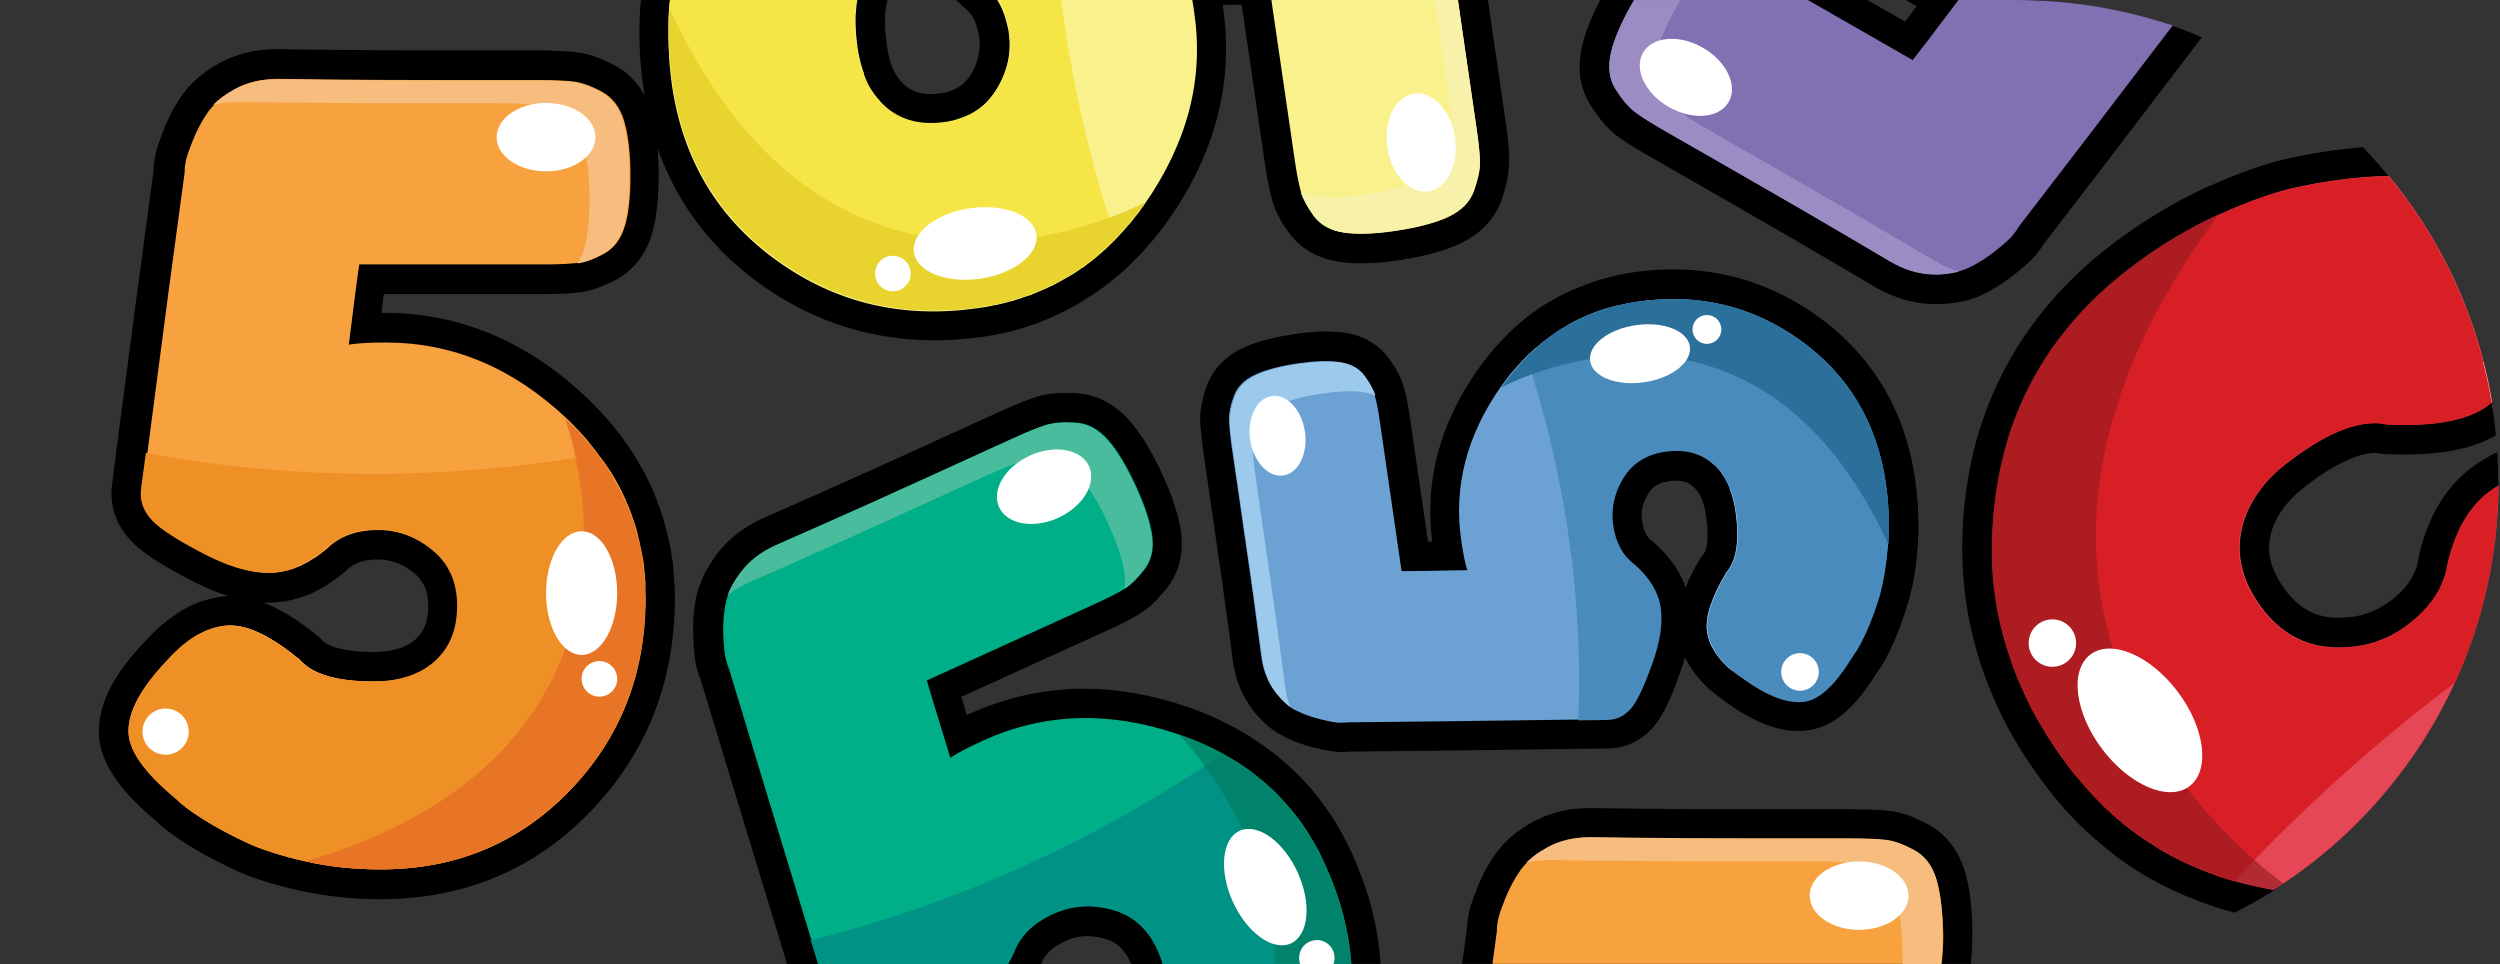 <svg width="1265" height="488" viewBox="0 0 1265 488" fill="none" xmlns="http://www.w3.org/2000/svg">
<rect x="0" y="0" width="1265" height="488" fill="#333333" stroke="none"/>
<g clip-path="url(#clip0_5470_18045)">
<path d="M763.1 71.1C762.8 68.1 762.3 64.8 761.8 61.2L754.6 11.8C754 7.8 753.4 3.8 752.9 0H483.8C484.9 1 486 2.1 487.1 3.1C487.4 3.4 487.7 3.6 488 3.9C492 6.9 494.4 11.7 495.4 18.5C496.4 25.2 495 31.5 491.2 37.8C488.3 42.5 484.4 45.3 478.7 46.7C477.8 46.9 476.9 47.1 475.9 47.2C475.3 47.3 474.7 47.4 474.1 47.4C473 47.5 471.8 47.6 470.8 47.6C466.5 47.6 462.9 46.6 459.8 44.6C459.2 44.2 458.6 43.7 458 43.3C455.1 40.8 452.8 37.5 451.2 33.3C451 32.7 450.7 32 450.5 31.3L450.4 30.9C450.1 30.1 449.9 29.4 449.8 28.7V28.6C449.6 28 449.5 27.2 449.3 26.3L449.2 25.7C449 24.7 448.9 23.9 448.8 23.1C447 10.5 447.9 3.6 449.2 0H324.3C324.2 1.1 324.1 2.3 324 3.5C323 16.9 323.6 30.8 325.6 44.8C325.8 46 326 47.1 326.2 48.3C322.6 41.8 317.6 36.6 311.2 33.2C307.9 31.4 304.8 30 301.8 28.9C298.5 27.7 295.3 26.9 292.3 26.5C289.1 26.1 284.8 25.8 279.3 25.6C276.9 25.5 274.3 25.5 271.5 25.5H221.6C199.8 25.5 181.4 25.4 165.4 25.2L140.1 24.9C137.5 24.9 135 25 132.5 25.3C130.3 25.5 128 25.9 125.7 26.4C120.6 27.6 115.7 29.4 111.3 31.8C111.2 31.8 111.2 31.9 111.1 31.9C110.3 32.3 109.5 32.8 108.8 33.2C108.5 33.4 108.3 33.5 108 33.7C107.5 34 106.9 34.4 106.4 34.7L106.2 34.8C106 35 105.7 35.1 105.5 35.3C104.8 35.7 104.2 36.2 103.6 36.7C103.2 37 102.8 37.3 102.4 37.6C102.4 37.6 101.8 38.1 101.6 38.2C101.1 38.6 100.6 39 100.2 39.4L100.1 39.5C99 40.4 98 41.4 97.1 42.3L97 42.4C95.2 44.2 93.7 46 92.4 47.8C88.7 53 85.5 58.9 83 65.3C80.3 72 78.9 76.3 78.4 79.6C78 82.1 77.7 84.3 77.7 86.3C73.3 118.5 67 165.9 59 227.1L57.6 238.1C57.5 239 57.4 239.7 57.3 240.5C56.5 246.2 56.4 248.4 56.4 249.8C56.4 255.5 57.8 260.9 60.6 265.9C60.8 266.3 61 266.7 61.3 267.1C62.7 269.5 64.5 271.8 66.4 273.8C71.5 279.2 80.4 285.1 94.2 292.4C101.7 296.4 108.8 299.5 115.5 301.6C115 301.6 114.5 301.6 114 301.7C113.7 301.7 113.4 301.7 113.1 301.8C112.5 301.8 111.9 301.9 111.3 302C110.9 302 110.5 302.1 110.2 302.2C109.7 302.3 109.1 302.4 108.6 302.5C108.2 302.6 107.8 302.6 107.4 302.8C106.9 302.9 106.4 303 105.9 303.2H105.7C105.3 303.3 105 303.4 104.6 303.5C104.1 303.6 103.7 303.8 103.2 303.9H103.1C102.3 304.2 101.5 304.4 100.6 304.8H100.4C100.1 304.9 99.8 305 99.5 305.2C99 305.4 98.5 305.6 98 305.8L97.8 305.9C97.5 306 97.3 306.1 97 306.3C96.5 306.6 95.9 306.8 95.4 307.1C95.2 307.2 94.9 307.4 94.6 307.5C94 307.8 93.5 308.1 92.9 308.4L92.4 308.7C89.7 310.3 86.9 312.2 84.3 314.3L84.2 314.4C83.6 314.9 82.9 315.4 82.2 316L82 316.1C81.4 316.7 80.7 317.2 80.1 317.8C78 319.7 75.9 321.8 73.9 324C62.3 336 55.1 347 51.9 357.7C51.6 358.7 51.3 359.7 51.1 360.7C50.4 363.8 50 366.9 50 370C50 383.6 58.3 397.4 75.4 412.3L79.3 415.7C83 419.3 88.2 423.2 95.1 427.5C97.6 429.1 100.4 430.7 103.2 432.3C107.8 434.8 112.8 437.4 118.1 439.9C127.1 444.1 138.3 447.7 151.4 450.6C164.5 453.5 178.3 455 192.5 455C225.4 455 254.5 445.9 279.2 427.8C280.2 427.1 281.2 426.3 282.1 425.6C287.9 421.1 293.5 416.1 298.8 410.6C321.8 386.8 335.7 358.2 340 325.7C341 318.3 341.5 310.6 341.5 302.7C341.5 301.2 341.5 299.6 341.4 297.7C341.4 297.3 341.4 296.9 341.3 296.5C341.2 294.7 341.1 293.1 341 291.6V291.1C340.9 289.6 340.7 288.1 340.6 286.5L340.5 285.5C340.3 283.8 340.1 282.2 339.8 280.6L339.7 280C339.5 278.5 339.2 277 338.9 275.5L338.7 274.7C338.4 273.1 338 271.5 337.6 269.9L337.4 269.2C337 267.6 336.6 266.1 336.2 264.6L336.1 264.2C335.6 262.6 335.1 261 334.6 259.3L334.4 258.7C333.3 255.5 332.1 252.3 330.8 249.1L330.6 248.6C329.2 245.4 327.7 242.3 326.1 239.2L325.9 238.9C324.2 235.8 322.4 232.7 320.5 229.7C320.5 229.7 320.4 229.6 320.4 229.5C317.2 224.6 313.7 219.7 309.8 215C309.1 214.2 308.5 213.4 307.8 212.7C304.9 209.4 301.9 206.2 298.8 203.1C297.9 202.2 297 201.3 296.1 200.5C266.3 172.5 232.1 158.3 194.5 158.3H193C193.4 154.7 193.9 151.6 194.2 148.8H274.6C283.2 148.8 289.6 148.5 294.1 147.8C294.1 147.8 294.6 147.7 294.7 147.7C295.3 147.6 295.9 147.5 296.5 147.4C296.6 147.4 296.8 147.3 296.9 147.3C297.5 147.2 298.2 147 298.7 146.9C298.8 146.9 298.9 146.8 299.1 146.8C299.7 146.6 300.4 146.4 301 146.2C301.2 146.2 301.3 146.1 301.5 146C302.1 145.8 302.6 145.6 303.2 145.4C303.4 145.3 303.6 145.2 303.8 145.1H303.9C304.4 144.9 304.8 144.7 305.3 144.5C305.6 144.4 305.8 144.3 306.1 144.2L306.4 144.1C306.8 143.9 307.1 143.8 307.5 143.6C307.9 143.4 308.4 143.2 308.8 143C308.8 143 309.5 142.7 309.7 142.6C310.4 142.2 311.2 141.9 312 141.4C319.4 137.4 325.1 130.8 328.5 122.4C328.9 121.3 329.3 120.2 329.7 119C331.8 112 333 103.6 333.2 93.3C333.2 91.9 333.3 90.5 333.3 89C333.3 84 333.1 79.3 332.8 75.1C339.9 95.3 351 112.9 366 127.9C371.6 133.5 377.9 138.8 384.5 143.6C408.3 160.7 434.8 170.2 463.4 171.9C466.4 172.1 469.4 172.2 472.4 172.2C473.1 172.2 473.8 172.2 474.4 172.2C474.4 172.2 474.5 172.2 474.6 172.2C476.9 172.2 479.3 172.1 481.7 172L482.6 171.9C487.5 171.6 492.5 171.1 497.4 170.4C498.7 170.2 500.1 170 501.4 169.8C501.7 169.8 503.5 169.4 503.5 169.4C505.3 169.1 506.8 168.8 508.3 168.4L508.8 168.3C510.2 168 511.7 167.6 513.3 167.2L514.3 166.9C515.9 166.5 517.5 166 519 165.5L519.6 165.3C520.2 165.1 520.9 164.9 521.4 164.7C521.6 164.6 521.8 164.6 521.9 164.5C522.4 164.3 522.9 164.2 523.5 164L524.6 163.6C526.1 163 527.7 162.4 529.2 161.8L529.8 161.5C531.3 160.9 532.8 160.3 534.2 159.6L534.5 159.4C536 158.7 537.5 158 539 157.2L539.6 156.9C542.6 155.4 545.7 153.7 548.5 151.9L549 151.6C551.9 149.8 554.8 147.8 557.7 145.8L558 145.6C560.8 143.5 563.6 141.3 566.3 138.9C566.3 138.9 566.4 138.8 566.5 138.8C575.7 130.8 584.2 121.3 591.7 110.6C615.1 77.1 624.3 41.2 618.9 4C618.8 3.5 618.8 3 618.7 2.5C622.3 2.4 625.5 2.4 628.3 2.4L639.9 81.9C641.1 90.4 642.4 96.7 643.7 101.1C643.7 101.2 643.8 101.5 643.8 101.6C644 102.2 644.2 102.8 644.4 103.4C644.4 103.5 644.5 103.6 644.5 103.7C644.7 104.3 645 104.9 645.2 105.6C645.2 105.7 645.3 105.8 645.3 105.9C645.6 106.5 645.8 107.1 646.2 107.8C646.3 107.9 646.3 108.1 646.4 108.2C646.7 108.8 647 109.3 647.2 109.8C647.3 110 647.4 110.2 647.5 110.4C647.8 110.9 648.1 111.4 648.3 111.9C648.4 112.2 648.6 112.4 648.8 112.7L649 113.1C649.2 113.4 649.4 113.7 649.6 114C650 114.6 650.3 115.1 650.7 115.6L651 116.1C651.5 116.8 652 117.5 652.5 118.1C653.2 119.1 654 120.1 654.9 121C659.8 126.3 666.1 129.9 673.8 131.7C674.9 132 676.1 132.2 677.4 132.4C680.8 132.9 684.5 133.2 688.5 133.2C689.5 133.2 690.5 133.2 691.5 133.2C696.3 133.1 701.8 132.6 707.6 131.7C708.4 131.6 709.2 131.5 709.9 131.3C714.5 130.6 718.9 129.7 722.8 128.7C723.5 128.5 724.1 128.4 724.8 128.2C730.2 126.8 735 125.1 739.1 123.1C749.2 118.3 756.3 110.8 759.7 101.4C760.6 98.8 761.4 96.3 762 93.9C762.4 92.4 762.7 90.9 762.9 89.4L763 88.7C763.4 86.2 763.6 83.9 763.6 81.6C763.8 79 763.6 75.5 763.1 71.1ZM141.2 304.6C142 304.5 142.9 304.4 143.8 304.3C146.4 303.9 149.1 303.2 151.7 302.4C151.9 302.3 152.1 302.3 152.4 302.2C153.1 302 153.7 301.8 154.4 301.5C154.7 301.4 154.9 301.3 155.2 301.2H155.3C155.9 301 156.5 300.7 157 300.5C157.3 300.4 157.6 300.2 157.9 300.1C158.5 299.8 159 299.6 159.6 299.3C159.9 299.1 160.2 299 160.5 298.8C161.1 298.5 161.6 298.2 162.2 297.9C162.2 297.9 162.8 297.6 163.1 297.4C163.7 297.1 164.2 296.7 164.8 296.4L164.9 296.3C165.1 296.2 165.3 296 165.6 295.9C166.2 295.5 166.9 295 167.5 294.6C167.7 294.5 167.8 294.4 168 294.3C168.8 293.7 169.6 293.2 170.5 292.5C171.9 291.4 173.4 290.3 174.8 289.1C175.1 288.8 175.4 288.6 175.7 288.3C175.9 288.1 176.1 287.9 176.3 287.7C179.8 284.6 184.6 283.1 191.2 283.1C198 283.1 204 285.4 209.6 290C213.5 293.3 215.7 297.2 216.4 302.3C216.6 303.6 216.7 305 216.7 306.5C216.7 313.3 215.1 318.4 211.7 322.1C211.3 322.6 210.8 323.1 210.3 323.5C207.4 326 203.9 327.8 199.4 328.8C198.8 328.9 198.1 329.1 197.3 329.2L196.9 329.3C196 329.4 195.3 329.5 194.6 329.6C193.9 329.7 193.1 329.7 192.2 329.8H191.6C190.6 329.9 189.8 329.9 189 329.9C185.8 329.9 182.8 329.8 180 329.5C168 328.4 164.1 325.2 163 323.9C162.4 323.2 161.8 322.6 161.1 322.1C151 313.8 141.8 308.1 133.2 304.9C134.2 304.9 135.1 305 136.1 305C137.7 304.9 139.5 304.8 141.2 304.6Z" fill="black"/>
<path d="M1155.3 447C1168.8 438 1181.3 427.7 1192.7 416.3C1213.1 395.9 1229.9 371.9 1242 345.4C1256 315 1263.8 281.2 1264.1 245.6C1264.1 245 1264.1 244.4 1264.1 243.9C1264.1 238.8 1263.9 233.8 1263.6 228.8C1258.8 231.1 1254.4 233.8 1250.4 236.8C1247.8 238.7 1245.4 240.9 1243.2 243.2C1234 252.7 1227.5 265.7 1223.9 281.7C1223.8 282.1 1223.7 282.5 1223.7 282.9C1223.6 283.4 1223.5 283.8 1223.5 284.3C1222 291.6 1217.4 298.1 1209.4 304.2C1201.9 309.8 1193.4 312.6 1183.6 312.6C1182.7 312.6 1181.8 312.6 1181 312.5C1172.3 312.1 1165.4 308.7 1159.2 302C1158.3 301 1157.3 299.8 1156.5 298.7C1150.3 290.5 1147.6 282.7 1148.3 274.9C1148.4 273.7 1148.6 272.6 1148.8 271.4C1150 265.6 1152.8 260.1 1157.2 254.9C1157.3 254.8 1157.8 254.2 1157.8 254.2C1158 253.9 1158.3 253.6 1158.5 253.4C1158.7 253.2 1158.9 252.9 1159.1 252.7C1159.4 252.4 1159.6 252.2 1159.9 251.9C1159.9 251.9 1160.3 251.4 1160.5 251.3C1161 250.8 1161.5 250.3 1162 249.9L1162.4 249.5C1162.8 249.1 1163.3 248.7 1163.7 248.4L1164.3 247.9C1164.7 247.5 1165.2 247.2 1165.6 246.8L1166.2 246.3C1166.8 245.8 1167.5 245.3 1168.2 244.8C1169.4 243.9 1170.7 242.9 1172.3 241.8C1174.1 240.5 1175.9 239.3 1177.5 238.3L1178.4 237.8C1190 230.7 1197.3 229.2 1201.5 229.2C1202.6 229.2 1203.7 229.3 1204.7 229.5C1205.5 229.7 1206.4 229.8 1207.3 229.8C1210.4 229.9 1213.5 230 1216.4 230C1236.5 230 1251.7 226.8 1262.9 220.3C1262.4 214.7 1261.6 209 1260.7 203.5C1260.7 203.5 1260.7 203.5 1260.8 203.4C1260.8 203.4 1260.8 203.4 1260.7 203.5C1259.6 196.7 1258.1 190 1256.5 183.4C1247.5 148.3 1230.9 116.2 1208.5 89C1204.4 84 1200.1 79.2 1195.6 74.5C1194.9 74.5 1194.2 74.6 1193.4 74.7C1189.5 75 1185.4 75.5 1181.2 76C1174.4 76.9 1167.1 78.2 1159.6 79.8C1147.1 82.4 1132.6 87.5 1116.7 94.7C1100.8 101.9 1085.2 111.3 1070.3 122.4C1037.5 147 1014.9 177.7 1002.9 213.6C998.9 225.5 996.1 238.2 994.5 251.3C990 286.9 994.8 321.1 1008.7 353C1009.5 354.7 1010.2 356.3 1010.9 357.9L1011.3 358.8C1017.4 371.8 1025.2 384.5 1034.4 396.7C1035.4 398 1036.3 399.2 1037.3 400.5C1037.6 400.8 1037.8 401.1 1038.1 401.5C1038.1 401.5 1039.1 402.7 1039.4 403.1C1040.9 404.9 1042.2 406.5 1043.5 408L1043.9 408.5C1045.2 409.9 1046.5 411.4 1047.9 412.9L1048.8 413.8C1050.2 415.3 1051.5 416.6 1052.7 417.8C1052.8 417.8 1052.8 417.9 1052.9 417.9C1053 418 1053.9 418.9 1053.9 418.9C1055.3 420.2 1056.7 421.6 1058.2 422.9L1058.9 423.5C1060.5 424.9 1062.1 426.3 1063.8 427.7L1064.5 428.3C1066.1 429.6 1067.7 430.9 1069.3 432.1L1069.6 432.4C1071.3 433.7 1073.1 435 1074.9 436.3L1075.6 436.8C1079.2 439.3 1083 441.7 1086.8 443.9L1087.4 444.2C1091.3 446.4 1095.3 448.5 1099.4 450.4L1099.8 450.6C1103.9 452.5 1108.2 454.3 1112.6 456L1112.8 456.1C1118.6 458.3 1124.6 460.2 1130.8 461.8C1132 461.2 1133.1 460.6 1134.2 460C1139.7 457.1 1145.1 454 1150.3 450.7L1155.3 447Z" fill="black"/>
<path d="M657.9 487.8H644.8H588.3H572.4C572.3 487.5 572.1 487.2 572 486.9C571.2 485.1 570.3 483.5 569.3 482.2C566.6 478.4 563.2 476.1 558.7 474.9C555.8 474.1 553 473.7 550.3 473.7C546.4 473.7 542.7 474.5 539 476.2C532.7 479.1 528.7 482.7 527 487.4C526.9 487.6 526.9 487.7 526.8 487.9H510H414H398.3L395.9 480C377.8 420.9 364 375.2 354.6 344.1C353.8 342.3 353.1 340.2 352.5 337.7C351.6 334.5 351.1 330 350.8 322.8C350.5 315.9 350.9 309.2 352.1 303C352.5 300.8 353.2 298.5 354 296.1C354 296.1 354 296 354.1 296C354.6 294.8 355.1 293.5 355.6 292.3C355.6 292.2 355.7 292.1 355.7 292C355.9 291.5 356.2 291 356.5 290.4C356.6 290.1 357 289.5 357 289.5C357.2 289.1 357.5 288.6 357.7 288.2C358.1 287.5 358.5 286.9 358.9 286.2C359.1 285.9 359.2 285.7 359.4 285.4L359.5 285.2C359.8 284.7 360.2 284.2 360.5 283.6C360.7 283.3 360.9 283.1 361 282.8C361.5 282.1 362 281.4 362.5 280.7C362.5 280.6 362.6 280.6 362.6 280.5C365.8 276.3 369.7 272.4 374.3 269.1C376.9 267.2 379.7 265.5 382.5 264C383.6 263.4 384.8 262.9 385.9 262.3C386 262.3 409 252.1 409 252.1C423.6 245.7 440.3 238.1 460.2 229.1L505.6 208.4C509.2 206.8 512.4 205.3 515.3 204.2C519.1 202.6 522.2 201.5 524.8 200.7C529.1 199.4 533.9 198.8 539.5 198.8C541.2 198.8 542.9 198.9 544.8 199C554.8 199.6 564 204.4 571.4 212.7C575.8 217.7 580.1 224.1 584.3 232.2L584.5 232.5C585.8 235 587.1 237.7 588.4 240.6C589.6 243.2 590.7 245.9 591.7 248.3C592.9 251.3 593.9 254.2 594.8 257.1C595.2 258.6 595.6 260 596 261.3C596.2 262 596.3 262.6 596.5 263.2C597 265.4 597.4 267.4 597.6 269.3C597.9 271.8 598 274.2 598 276.5C597.7 284.2 595.3 291.1 590.9 297C590.4 297.7 589.9 298.4 589.3 299C589.1 299.2 589 299.4 588.8 299.6L588.5 299.9C588.2 300.2 587.9 300.6 587.6 300.9C587.3 301.2 587.1 301.5 586.8 301.8L586.5 302.1C586.3 302.3 586.1 302.5 586 302.7C585.6 303.2 585.2 303.6 584.8 304C584.6 304.2 584.5 304.3 584.3 304.5C583.9 304.9 583.4 305.4 582.9 305.8C582.8 305.9 582.7 306 582.6 306.1C582.1 306.6 581.6 307 581.1 307.4C581 307.5 580.9 307.6 580.8 307.6C580.3 308.1 579.7 308.5 579.2 308.8C579.1 308.9 579 309 578.9 309.1C578.4 309.5 577.9 309.8 577.4 310.1C577.3 310.1 576.9 310.4 576.9 310.4C573.1 312.8 567.4 315.8 559.6 319.3L486.4 352.6C487.2 355.3 488.2 358.3 489.2 361.8C489.7 361.6 490.1 361.4 490.6 361.2C509.1 352.8 528.6 348.5 548.5 348.5C565.3 348.5 582.8 351.5 600.5 357.6C601 357.8 601.5 357.9 602 358.1L602.5 358.3C603.6 358.7 604.7 359.1 605.8 359.5C607.7 360.2 609.5 360.9 611 361.6C614 362.8 617 364.2 619.9 365.7C620.6 366 621.3 366.4 622 366.8C626.4 369 630.6 371.5 634.6 374.1L634.7 374.2C637.7 376.2 640.6 378.2 643.5 380.4L643.8 380.6C646.6 382.7 649.2 385 651.8 387.3L652.2 387.6C654.7 389.9 657.2 392.3 659.5 394.8L659.9 395.2C661.1 396.5 662.2 397.8 663.3 399L663.6 399.3C664.6 400.5 665.6 401.7 666.6 403L667 403.5C668 404.8 669 406.1 670 407.5L670.4 408.1C671.3 409.4 672.2 410.6 673 411.8L673.4 412.3C674.3 413.6 675.1 415 676 416.4L676.5 417.3C677.3 418.7 678.1 420 678.8 421.3L679 421.7C679.7 423 680.5 424.5 681.3 426.1L681.8 427.1C682.6 428.8 683.3 430.2 684 431.6C685.3 434.4 686.5 437.3 687.7 440.4C688.7 443 689.7 445.7 690.6 448.3C691.2 450.1 691.7 451.7 692.2 453.1C692.6 454.3 692.9 455.5 693.3 456.7C694 459.3 694.7 462.1 695.3 464.9C697 472.5 698.1 480.1 698.5 487.7H683.5H674.5H657.9V487.8Z" fill="black"/>
<path d="M997.1 455.5C996.5 449.9 995.5 444.9 994.1 440.6C990.8 429.9 984.4 421.8 975.6 417.1C972.3 415.4 969.2 413.9 966.2 412.8C962.9 411.6 959.7 410.8 956.7 410.4C954.3 410.1 951.4 409.8 947.8 409.7C944.5 409.6 940.5 409.5 936 409.5H886.1C864.3 409.5 845.9 409.4 829.9 409.2C829.9 409.2 804.7 408.9 804.6 408.9C800.7 408.9 796.9 409.2 793.3 409.8C787 410.9 781.2 412.9 775.8 415.8C775.7 415.8 775.7 415.9 775.6 415.9C774.8 416.3 774.1 416.8 773.3 417.2C773 417.4 772.7 417.5 772.5 417.7C772 418 771.4 418.4 770.9 418.7L770.7 418.8C770.5 419 770.2 419.1 770 419.3C769.3 419.8 768.7 420.2 768.1 420.7C767.7 421 767.2 421.3 766.8 421.7C766.6 421.9 766.3 422.1 766.1 422.2C765.6 422.6 765.1 423 764.7 423.4L764.6 423.5C763.5 424.4 762.5 425.3 761.6 426.3L761.5 426.4C759.7 428.2 758.2 430 756.9 431.8C753.2 437 750 442.9 747.5 449.3C744.8 456 743.4 460.3 742.9 463.6C742.5 466.1 742.3 468.3 742.2 470.2C741.5 475.6 740.7 481.5 739.8 487.7H997.3C997.6 484.4 997.8 481 997.9 477.2C997.9 475.8 998 474.4 998 472.9C998 466.6 997.7 460.7 997.1 455.5Z" fill="black"/>
<path d="M969 242.2C965.1 215.2 954 192.3 936.2 174.1C931.3 169 925.7 164.3 919.7 160C897.8 144.3 873.3 136.3 846.6 136.3C845 136.3 843.3 136.3 841.6 136.4C839.8 136.5 837.9 136.6 836 136.7C834.4 136.8 832.7 137 831 137.2C829.1 137.4 827.4 137.6 825.8 137.9C824.5 138.1 823.2 138.3 821.7 138.6L820.8 138.8C819.7 139 818.6 139.2 817.6 139.4L816.8 139.6L816.4 139.7C815.9 139.8 815.3 140 814.8 140.1C814.8 140.1 814.3 140.2 814.1 140.3C813.8 140.4 813.4 140.5 813.1 140.6L812 140.9C810.6 141.3 809.3 141.6 808.1 142L807.6 142.2C807.1 142.4 806.6 142.5 806.1 142.7L805.7 142.8C805.3 142.9 804.8 143.1 804.4 143.3L803.5 143.6C802.2 144.1 800.9 144.6 799.7 145.1L799.1 145.3C797.8 145.8 796.6 146.3 795.5 146.8L795.2 146.9C794.3 147.3 793.4 147.7 792.4 148.2C792.3 148.2 792.2 148.3 792.2 148.3C792 148.4 790.9 148.9 790.9 148.9C788.4 150.2 785.9 151.6 783.5 153L783.1 153.2C780.7 154.7 778.2 156.3 775.9 158L775.6 158.2C773.2 159.9 770.9 161.8 768.6 163.8L768.5 163.9C761.6 169.9 755.2 176.9 749.4 184.8L749 185.3C748.5 186 748 186.7 747.5 187.4C728.4 214.7 720.8 243.8 724.7 274.1C724 274.1 723.3 274.1 722.6 274.1L713.5 211.9C712.5 204.8 711.5 199.6 710.4 196C710.4 196 710.3 195.5 710.2 195.5C710 195 709.9 194.5 709.7 193.9C709.7 193.8 709.6 193.6 709.6 193.6C709.4 193.1 709.2 192.5 709 192C709 192 708.9 191.9 708.9 191.8C708.7 191.3 708.4 190.7 708.2 190.2C708.1 190.1 708.1 189.9 708 189.8C707.8 189.3 707.5 188.8 707.2 188.3C707.1 188.2 707 188 706.9 187.8C706.7 187.4 706.4 186.9 706.2 186.5C706.1 186.3 705.9 186 705.8 185.8L705.6 185.5C705.4 185.2 705.3 185 705.1 184.7C704.9 184.4 704.7 184.1 704.5 183.8L704.4 183.6C704.4 183.6 704.1 183.1 703.9 182.9C703.5 182.3 703.1 181.8 702.6 181.1C698.1 175 691.6 170.9 683.8 169C682.8 168.8 681.7 168.6 680.7 168.4C678 168 675 167.8 671.8 167.7H671.3C668.4 167.7 665.3 167.9 661.9 168.2C659.8 168.4 657.5 168.7 655.3 169C649 169.9 643.4 171.1 638.5 172.5C636.4 173.1 634.3 173.8 632.4 174.6C631 175.1 629.9 175.6 628.8 176.1C617.6 181.4 612.7 189.5 610.6 195.3C610.1 196.8 609.6 198.2 609.2 199.5C608.6 201.7 608.1 203.8 607.8 205.8C607.7 206.5 607.6 207.2 607.5 207.9C607.3 209.4 607.3 210.8 607.3 212.2C607.3 214.8 607.6 218.1 608.1 222.2C608.4 224.4 608.7 226.8 609 229.3L614.8 269.4C617.4 287 619.4 301.7 621.2 314.6C621.2 314.6 623.9 334.8 623.9 335C624.1 336.1 624.3 337.2 624.5 338.2C625.5 343.1 627 347.6 629.2 351.8C630.5 354.2 631.9 356.5 633.3 358.5C633.4 358.6 633.4 358.6 633.5 358.7C634 359.3 634.4 359.9 634.9 360.5C635.1 360.7 635.2 360.9 635.4 361.1C635.7 361.5 636.1 361.9 636.5 362.3C636.5 362.3 636.9 362.8 637.1 363C637.6 363.5 638 364 638.5 364.4C638.8 364.7 639.1 365 639.4 365.3C639.4 365.3 639.9 365.8 640 365.9C640.4 366.3 640.8 366.6 641.2 367L641.3 367.1C642.2 367.9 643.1 368.6 644.1 369.3H644.2C646 370.6 647.8 371.7 649.5 372.6C654.3 375.1 659.6 377 665.3 378.4C671.2 379.8 675 380.4 677.9 380.5C678.3 380.5 678.8 380.5 679.2 380.5C680.8 380.5 682.3 380.4 683.6 380.3C710 380.1 748.8 379.6 798.9 378.9L807.9 378.8C808.9 378.8 809.9 378.8 810.8 378.8C814.1 378.8 816.2 378.6 817.8 378.4C825.6 377.3 832.5 373.1 837.7 366.5C841.6 361.5 845.5 353.5 849.8 341.2C850.9 338.3 851.8 335.5 852.6 332.7C852.6 332.8 852.8 333.1 852.8 333.1C853.1 333.8 853.5 334.4 853.9 335.1L854 335.2C854.1 335.5 854.3 335.7 854.4 336C854.6 336.4 854.9 336.8 855.2 337.3L855.3 337.4C855.4 337.6 855.6 337.8 855.7 338C856 338.4 856.3 338.9 856.6 339.3C856.7 339.5 856.9 339.7 857 339.9C857.3 340.4 857.7 340.8 858 341.3L858.3 341.7C860 343.8 861.9 345.9 864 347.9L864.1 348C864.6 348.5 865.1 349 865.7 349.4C865.7 349.4 865.8 349.5 865.9 349.5C868.2 351.5 870.7 353.4 873.4 355.3C884.7 363.5 894.8 368.1 904.3 369.5C905.2 369.6 906.1 369.7 907 369.8C907.9 369.9 908.8 369.9 909.7 369.9H910C911.8 369.9 913.5 369.8 915.2 369.5C917 369.2 918.8 368.8 920.5 368.2C930.3 364.9 939.3 356.6 948.1 342.9L950.4 339.4C953 335.9 955.5 331.1 958.3 324.8C958.6 324 959 323.2 959.3 322.5C960 320.9 960.6 319.3 961.2 317.7C961.5 316.9 961.8 316 962.1 315.2C963.3 311.9 964.5 308.3 965.6 304.6C968 296.6 969.6 287.2 970.4 276C971.1 265.4 970.7 253.9 969 242.2ZM862.2 280C861.6 280.7 861.1 281.4 860.6 282.1C857.4 287.4 854.8 292.4 852.9 297.2C850 289 844.6 281.3 836.7 274.4C836.4 274.1 836.1 273.9 835.8 273.6C834.1 272.4 831.8 270 830.9 263.6C830.2 258.8 831.2 254.4 834 249.8C835.7 247.1 837.7 245.4 840.6 244.4C841.7 244 843 243.7 844.4 243.5C845.6 243.3 846.7 243.2 847.8 243.2H848.1C851 243.2 853.4 243.8 855.3 245.1C855.8 245.4 856.2 245.7 856.6 246.1C858.6 247.8 860.2 250.1 861.3 253.1C861.5 253.5 861.6 254 861.8 254.6L861.9 254.9C862.1 255.5 862.2 256.1 862.4 256.5V256.6C862.5 257.2 862.7 257.7 862.8 258.3L862.9 258.7C863 259.3 863.1 260 863.2 260.7C863.4 261.9 863.5 263.2 863.7 264.6C863.7 265 863.8 265.4 863.8 265.7C863.9 266.9 864 268 864 269.1C864 269.7 864 270.3 864 270.9V271.1C864 276.2 863.1 279.1 862.2 280Z" fill="black"/>
<path d="M1099.5 13.2C1078.1 5.8 1055.3 1.4 1031.6 0.3C1027.9 0.1 1024.1 0 1020.3 0H964.3C965.6 0.8 967 1.6 968.4 2.4C968.9 2.7 969.3 2.9 969.8 3.2C967.6 6.1 965.7 8.7 964 10.9L944.9 0H809.7C808.5 2.3 807.4 4.5 806.4 6.7C803.6 12.9 801.6 18.5 800.4 23.6C800.2 24.7 800 25.6 799.9 26.5V26.7C799.8 27.1 799.8 27.5 799.7 27.8C798.4 37.2 800.1 45.8 804.8 53.2C806.8 56.3 808.8 59.2 810.8 61.6C813.1 64.3 815.4 66.6 817.9 68.5C820.2 70.3 823.3 72.4 827.3 74.8C829.7 76.3 832.4 77.9 835.5 79.6L878.9 104.5C897.9 115.4 913.8 124.6 927.5 132.7L949.3 145.5C951.5 146.8 953.8 148 956.1 148.9C960.9 151 965.8 152.4 970.7 153.2C973.1 153.6 975.4 153.8 977.7 153.8C978.2 153.8 978.7 153.8 979.2 153.8C980.1 153.8 981 153.8 981.8 153.8C982.1 153.8 982.4 153.8 982.7 153.8C984 153.7 985.3 153.7 986.5 153.5C986.6 153.5 986.7 153.5 986.8 153.5C988.2 153.3 989.7 153.1 991.1 152.9H991.2C992.6 152.6 993.9 152.3 995.3 152H995.4C997.8 151.3 1000.1 150.5 1002.1 149.6C1007.9 146.9 1013.6 143.4 1019 139.1C1024.7 134.6 1028 131.6 1030.1 129C1031.7 127.1 1033 125.3 1034 123.6C1052.8 99.3 1079.7 64.1 1114.1 18.9C1109.3 16.7 1104.4 14.9 1099.5 13.2Z" fill="black"/>
<path d="M326.6 300.5C326.6 300.3 326.6 300.1 326.6 299.9C326.6 299.8 326.6 299.6 326.6 299.5C326.6 299.3 326.6 299 326.6 298.8C326.6 298.5 326.6 298.1 326.6 297.8C326.6 297.5 326.6 297.2 326.6 296.9C326.6 296.8 326.6 296.7 326.6 296.6C326.6 296.4 326.6 296.2 326.6 296.1C326.6 295.9 326.6 295.8 326.6 295.6C326.6 295.3 326.6 295.1 326.6 294.8C326.6 294.4 326.6 294 326.5 293.6C326.5 293.6 326.5 293.6 326.5 293.5C326.5 293.2 326.5 292.8 326.4 292.5C326.4 292.3 326.4 292.2 326.4 292C326.4 291.6 326.3 291.3 326.3 290.9C326.3 290.8 326.3 290.6 326.3 290.5C326.3 290.3 326.3 290.1 326.2 290C326.2 289.9 326.2 289.8 326.2 289.6C326.2 289.5 326.2 289.5 326.2 289.4C326.2 289.3 326.2 289.1 326.1 288.9C326.1 288.7 326.1 288.5 326 288.3C326 287.9 325.9 287.5 325.9 287.2C325.9 287.1 325.9 287 325.9 286.8C325.9 286.4 325.8 286.1 325.8 285.7C325.7 285.2 325.7 284.6 325.6 284.1C325.6 284 325.6 283.8 325.5 283.7C325.4 283.1 325.3 282.6 325.2 282C325.2 281.9 325.2 281.9 325.2 281.8C325.2 281.7 325.2 281.5 325.1 281.4C325.1 281.2 325 281 325 280.8C324.9 280.3 324.8 279.9 324.7 279.4C324.6 279.1 324.6 278.8 324.5 278.4C324.5 278.1 324.4 277.8 324.3 277.5C324.2 276.8 324 276.2 323.9 275.5C323.9 275.3 323.8 275.2 323.8 275C323.7 274.7 323.7 274.4 323.6 274.1C323.6 274 323.6 273.9 323.5 273.8C323.5 273.7 323.5 273.6 323.4 273.5C323.4 273.4 323.4 273.3 323.3 273.2C323.3 273 323.2 272.9 323.2 272.7C323.1 272.4 323.1 272.1 323 271.8C323 271.6 322.9 271.5 322.9 271.3C322.8 271 322.8 270.7 322.7 270.5C322.7 270.4 322.7 270.4 322.7 270.3C322.6 269.8 322.4 269.3 322.3 268.8C322.3 268.6 322.2 268.5 322.2 268.3C322.1 268 322 267.6 321.9 267.3C321.8 266.8 321.6 266.3 321.4 265.8V265.7C321.4 265.6 321.4 265.5 321.3 265.4C321.2 265 321.1 264.7 320.9 264.3C320.9 264.1 320.8 264 320.8 263.8C320.7 263.6 320.6 263.3 320.5 263.1C320.3 262.6 320.2 262.1 320 261.6V261.5C319.8 260.8 319.5 260.2 319.3 259.5C319.3 259.5 319.3 259.4 319.2 259.4C319.1 259.1 319 258.8 318.9 258.5C318.8 258.2 318.6 257.8 318.5 257.5C318.4 257.2 318.2 256.8 318.1 256.5C318 256.2 317.9 256 317.8 255.7C317.8 255.7 317.8 255.6 317.7 255.6C317.7 255.6 317.7 255.5 317.6 255.5V255.4C317.6 255.3 317.5 255.3 317.5 255.2C317.5 255.2 317.5 255.2 317.5 255.1C317.5 255 317.5 255 317.4 254.9C317.3 254.6 317.1 254.3 317 253.9C316.9 253.6 316.8 253.4 316.7 253.1C316 251.6 315.3 250.1 314.6 248.6C314.5 248.4 314.4 248.2 314.3 248C314.3 247.9 314.2 247.9 314.2 247.8C314.2 247.8 314.1 247.7 314.1 247.6C314 247.5 314 247.4 313.9 247.3C313.8 247.2 313.8 247 313.7 246.9C313.4 246.3 313 245.6 312.7 245C312.7 244.9 312.6 244.8 312.6 244.8C312.4 244.5 312.2 244.2 312.1 243.8C312 243.6 311.8 243.3 311.7 243.1C311.6 242.9 311.5 242.7 311.4 242.6C311.2 242.3 311.1 242.1 310.9 241.8C310.9 241.7 310.8 241.7 310.8 241.6C310.2 240.6 309.6 239.5 308.9 238.5C308.6 238.1 308.4 237.7 308.1 237.3C308 237 307.8 236.8 307.6 236.6C307.4 236.3 307.2 236 307 235.7C306.9 235.6 306.8 235.4 306.7 235.3C306.6 235.2 306.6 235.2 306.6 235.1C306.5 234.9 306.3 234.7 306.2 234.5C306 234.3 305.9 234.1 305.7 233.8C305.7 233.8 305.7 233.7 305.6 233.7C305.3 233.3 305.1 233 304.8 232.6C304.5 232.2 304.2 231.7 303.8 231.3C303.5 230.9 303.1 230.4 302.8 230C302.7 229.9 302.7 229.8 302.6 229.7C302.3 229.3 302.1 229 301.8 228.6C301.7 228.5 301.6 228.3 301.5 228.2C301 227.6 300.6 227 300.1 226.4C299.9 226.2 299.8 226 299.6 225.8L299.5 225.7C299.4 225.5 299.2 225.4 299.1 225.2C299.1 225.1 299 225.1 299 225C299 224.9 298.9 224.8 298.8 224.8C298.8 224.8 298.8 224.8 298.7 224.7C298.7 224.6 298.6 224.6 298.6 224.5C298.2 224.1 297.9 223.6 297.5 223.2C297.5 223.1 297.4 223.1 297.4 223C297.1 222.6 296.8 222.3 296.5 221.9C295.8 221.1 295.1 220.3 294.4 219.6C294 219.1 293.5 218.6 293.1 218.2C291.8 216.8 290.5 215.5 289.2 214.1C289.1 214 289.1 214 289 213.9C288.9 213.8 288.8 213.7 288.7 213.6C288 212.9 287.3 212.2 286.5 211.5C259.4 186.1 229 173.3 195.2 173.3C186.7 173.3 180.4 173.7 176.5 174.4C179.3 151.6 181.1 138.1 181.8 133.8H275.2C283 133.8 288.8 133.5 292.5 133C292.5 133 292.5 133 292.6 133C293.1 132.9 293.6 132.8 294.1 132.7C294.6 132.6 295 132.5 295.5 132.4C295.9 132.3 296.3 132.2 296.7 132.1C297 132 297.3 131.9 297.7 131.8C298 131.7 298.4 131.6 298.7 131.5C300.1 131 301.5 130.4 303 129.7C303.4 129.5 303.9 129.3 304.3 129C304.8 128.8 305.2 128.5 305.7 128.3C310.7 125.6 314.1 121.1 316.1 114.7C318.1 108.3 319 99.8 319 89.1C319 77.4 317.9 68 315.8 61.1C313.7 54.2 309.9 49.3 304.6 46.4C299.3 43.5 294.6 41.9 290.7 41.3C286.8 40.8 280.6 40.5 272 40.5H222.1C200.9 40.5 182.2 40.4 165.8 40.2C149.4 40 141.1 39.9 140.7 39.9C132.5 39.9 125.3 41.6 119.1 45C118.6 45.3 118.2 45.5 117.8 45.8C117.4 46.1 116.9 46.3 116.5 46.6C116.3 46.7 116.2 46.8 116.1 46.9C116 47 115.8 47.1 115.7 47.2C114.7 47.8 113.8 48.5 112.9 49.1C112.6 49.4 112.2 49.6 111.9 49.9C111.5 50.2 111.1 50.6 110.7 50.9C109.9 51.6 109.1 52.3 108.4 53C107.2 54.2 106.2 55.4 105.3 56.6C102.3 60.9 99.7 65.7 97.6 71C95.5 76.3 94.2 80.1 93.9 82.2C93.5 84.3 93.4 86.1 93.4 87.5C89 119.4 82.7 166.6 74.6 229C74.1 232.7 73.6 236.4 73.1 240.1C72.4 245.1 72 248.3 72 249.7C72 254.7 74 259.2 77.9 263.3C81.8 267.4 89.8 272.7 101.9 279.1C115.1 286.2 126.6 289.8 136.6 289.8C137 289.8 137.4 289.8 137.7 289.8C138.2 289.8 138.8 289.7 139.3 289.7C139.6 289.7 140 289.6 140.3 289.6C140.7 289.6 141.1 289.5 141.5 289.4C141.8 289.4 142 289.3 142.3 289.3C142.7 289.2 143.1 289.2 143.4 289.1C143.7 289 144 289 144.3 288.9C144.7 288.8 145.1 288.7 145.5 288.6C145.5 288.6 145.5 288.6 145.6 288.6C146.2 288.5 146.8 288.3 147.3 288.1C147.6 288 147.9 287.9 148.2 287.8C148.3 287.8 148.5 287.7 148.6 287.7H148.7C149 287.6 149.3 287.5 149.6 287.3C149.8 287.2 150 287.1 150.3 287C150.6 286.9 150.8 286.8 151.1 286.7C151.3 286.6 151.5 286.5 151.6 286.5C151.9 286.4 152.2 286.2 152.5 286.1C152.8 286 153.1 285.8 153.4 285.6C153.5 285.6 153.5 285.5 153.6 285.5C153.9 285.3 154.2 285.2 154.6 285C156 284.3 157.3 283.5 158.7 282.6C158.9 282.5 159 282.4 159.2 282.3C159.4 282.2 159.5 282.1 159.7 282C160 281.8 160.4 281.5 160.7 281.3C161 281.1 161.2 280.9 161.5 280.7C161.6 280.7 161.6 280.6 161.7 280.6C162.9 279.7 164.1 278.8 165.3 277.8C171.7 271.4 180.4 268.2 191.4 268.2C201.7 268.2 211.1 271.7 219.4 278.6C227.8 285.5 231.9 294.9 231.9 306.6C231.9 307.2 231.9 307.8 231.9 308.4C231.9 308.8 231.9 309.2 231.8 309.6C231.8 309.9 231.8 310.2 231.7 310.5C231.7 310.7 231.7 310.9 231.7 311.1C231.7 311.4 231.6 311.8 231.6 312.1V312.2C231.5 312.7 231.5 313.1 231.4 313.6C231.3 314.1 231.3 314.5 231.2 315C231.1 315.4 231.1 315.9 230.9 316.3C230.9 316.4 230.8 316.6 230.8 316.7C230.7 317.1 230.7 317.4 230.6 317.8C230.5 318.2 230.4 318.5 230.3 318.8C230.2 319.2 230.1 319.5 230 319.8C229.9 320.2 229.7 320.6 229.6 321C229.5 321.3 229.4 321.7 229.2 322C228.9 322.7 228.6 323.5 228.3 324.2C228.2 324.5 228.1 324.7 227.9 325C227.8 325.3 227.6 325.6 227.4 325.9C227.2 326.2 227.1 326.5 226.9 326.8C226.7 327.1 226.5 327.5 226.3 327.8C225.9 328.4 225.5 329 225.1 329.6C224.8 330 224.5 330.4 224.2 330.8C224.1 330.9 224.1 331 224 331C223.9 331.1 223.9 331.1 223.8 331.2C223.5 331.5 223.2 331.9 222.9 332.2C222.1 333.1 221.2 334 220.2 334.9C219.8 335.3 219.3 335.6 218.9 336C218.8 336.1 218.7 336.2 218.6 336.3C218.3 336.5 218 336.7 217.8 336.9C217.7 337 217.6 337.1 217.5 337.1C217.4 337.2 217.3 337.2 217.2 337.3C217.1 337.4 217 337.4 216.9 337.5C216.5 337.8 216.1 338.1 215.6 338.3C215.2 338.5 214.9 338.8 214.5 338.9C214.3 339.1 214 339.2 213.8 339.3C213.4 339.5 213 339.8 212.5 340C212.5 340 212.5 340 212.4 340C212.2 340.1 211.9 340.2 211.7 340.3C211.4 340.4 211.2 340.6 210.9 340.7C210.8 340.7 210.8 340.7 210.8 340.8C210.5 340.9 210.2 341.1 210 341.2C209.7 341.3 209.4 341.5 209.1 341.6C209 341.6 208.9 341.7 208.9 341.7C208.8 341.8 208.6 341.8 208.5 341.9C208.3 342 208.2 342 208 342.1H207.9C207.9 342.1 207.9 342.1 207.8 342.1C207.7 342.1 207.6 342.2 207.6 342.2C206.8 342.5 206.1 342.7 205.3 342.9C205.1 343 204.8 343 204.6 343.1C204.4 343.2 204.1 343.2 203.9 343.3C203.5 343.4 203.2 343.5 202.8 343.6C202.6 343.7 202.3 343.7 202.1 343.8C202.1 343.8 202.1 343.8 202 343.8C201.9 343.8 201.8 343.9 201.7 343.9C201.6 343.9 201.5 344 201.4 344C201.3 344 201.1 344.1 201 344.1C200.8 344.1 200.7 344.2 200.5 344.2C200.4 344.2 200.3 344.2 200.2 344.2C200.1 344.2 200 344.2 199.9 344.2C199.7 344.2 199.5 344.3 199.3 344.3C199.1 344.3 198.9 344.4 198.6 344.4C198.5 344.4 198.3 344.4 198.2 344.5C198.1 344.5 198.1 344.5 198 344.5C197.9 344.5 197.8 344.5 197.7 344.5C197.6 344.5 197.4 344.5 197.3 344.5C197.2 344.5 197.1 344.5 197 344.5C196.6 344.6 196.1 344.6 195.7 344.6C195.3 344.6 195 344.7 194.6 344.7C194.5 344.7 194.5 344.7 194.4 344.7C194.3 344.7 194.2 344.7 194.2 344.7C194.1 344.7 194.1 344.7 194 344.7C193.9 344.7 193.8 344.7 193.7 344.7H193.6C193.5 344.7 193.4 344.7 193.3 344.7C193.2 344.7 193.1 344.7 193.1 344.7C192.7 344.7 192.3 344.8 191.9 344.8C191.8 344.8 191.6 344.8 191.5 344.8C191.4 344.8 191.2 344.8 191.1 344.8H191H190.9C190.2 344.8 189.6 344.8 188.9 344.8C170.4 344.8 157.9 341.1 151.5 333.6C137.6 322.2 126.1 316.5 116.8 316.5C116.5 316.5 116.1 316.5 115.8 316.5C115.6 316.5 115.3 316.5 115.1 316.5C114.8 316.5 114.5 316.5 114.3 316.6C114.1 316.6 113.8 316.6 113.6 316.7C113.3 316.7 113.1 316.8 112.8 316.8C112.7 316.8 112.6 316.8 112.5 316.9C112 317 111.5 317.1 111 317.2C110.8 317.2 110.7 317.3 110.5 317.3H110.4C110.4 317.3 110.4 317.3 110.3 317.3C110 317.4 109.6 317.5 109.3 317.5C109.1 317.6 108.9 317.6 108.7 317.7C108.5 317.8 108.3 317.8 108.1 317.9C107.9 318 107.7 318 107.5 318.1C107.2 318.2 107 318.3 106.8 318.3C106.6 318.4 106.4 318.4 106.2 318.5C106.1 318.5 106.1 318.5 106 318.6C105.7 318.7 105.4 318.8 105.2 318.9C105.1 318.9 105 319 104.8 319C104.7 319 104.5 319.1 104.4 319.2C104.3 319.3 104.1 319.3 103.9 319.4C103.9 319.4 103.8 319.4 103.8 319.5C103.7 319.5 103.6 319.6 103.6 319.6C103.5 319.6 103.4 319.7 103.3 319.7C103.2 319.7 103.2 319.8 103.1 319.8C103 319.9 102.8 319.9 102.7 320C102.4 320.1 102.1 320.3 101.9 320.4C101.6 320.5 101.4 320.7 101.1 320.8C101 320.8 101 320.9 100.9 320.9C100.7 321 100.5 321.1 100.3 321.2H100.2C99.9 321.4 99.6 321.5 99.4 321.7C99.2 321.8 98.9 322 98.7 322.1C98.6 322.1 98.6 322.2 98.5 322.2L98.4 322.3C98.2 322.4 98 322.5 97.8 322.7C97.7 322.7 97.7 322.8 97.6 322.8C97.5 322.9 97.4 322.9 97.3 323C97.1 323.1 97 323.2 96.8 323.3C96.5 323.5 96.3 323.7 96.1 323.8C95.8 324 95.5 324.2 95.2 324.4C94.9 324.6 94.6 324.8 94.3 325.1C94 325.3 93.8 325.5 93.6 325.7L93.5 325.8C92.8 326.3 92.1 326.9 91.4 327.6C91.1 327.9 90.8 328.2 90.4 328.5C90.3 328.6 90.2 328.7 90.1 328.8C89.1 329.7 88.1 330.6 87.2 331.6C86.9 331.9 86.6 332.3 86.2 332.6C86 332.7 85.9 332.9 85.8 333.1C85.5 333.5 85.1 333.8 84.8 334.2C71.6 347.7 65 359.6 65 370C65 378.9 71.8 389.2 85.3 401L89.6 404.7C92.4 407.6 97 410.9 103.2 414.8C109.4 418.7 116.6 422.5 124.6 426.3C132.6 430 142.7 433.2 154.8 435.9C166.9 438.6 179.5 439.9 192.7 439.9C230.8 439.9 262.6 426.6 288.3 400.1C313.9 373.6 326.7 341.1 326.7 302.7C326.6 302 326.6 301.2 326.6 300.5Z" fill="#F7A23E"/>
<path d="M151.5 333.701C137.6 322.301 126.1 316.601 116.8 316.601C107.9 316.601 99 320.701 90.1 328.801C92.2 328.301 94.4 328.101 96.5 328.101C105.7 328.101 117.3 333.801 131.2 345.201C137.6 352.701 150.1 356.401 168.6 356.401C181.8 356.401 192.2 353.001 199.8 346.301C200.8 345.401 201.8 344.501 202.6 343.501C198.4 344.501 193.8 345.001 188.8 345.001C170.3 344.901 157.9 341.101 151.5 333.701Z" fill="#F6BD7E"/>
<path d="M120 51.601C120.4 51.601 128.7 51.701 145.1 51.901C161.5 52.101 180.2 52.201 201.4 52.201C222.6 52.201 239.2 52.201 251.3 52.201C259.8 52.201 266.1 52.501 270 53.001C273.9 53.501 278.5 55.201 283.9 58.101C289.2 61.001 293 65.801 295.1 72.801C297.2 79.701 298.3 89.101 298.3 100.801C298.3 111.501 297.3 120.001 295.4 126.401C294.6 129.001 293.5 131.301 292.2 133.301C295.9 132.801 300.3 131.201 305.2 128.501C310.2 125.801 313.6 121.301 315.6 114.901C317.6 108.501 318.5 100.001 318.5 89.301C318.5 77.601 317.4 68.201 315.3 61.301C313.2 54.401 309.4 49.501 304.1 46.601C298.8 43.801 294.1 42.101 290.2 41.501C286.3 41.001 280.1 40.701 271.5 40.701C259.4 40.701 242.8 40.701 221.6 40.701C200.4 40.701 181.6 40.601 165.3 40.401C148.9 40.201 140.6 40.101 140.2 40.101C132 40.101 124.8 41.801 118.6 45.201C114.2 47.601 110.6 50.201 107.8 53.101C111.6 52.101 115.7 51.601 120 51.601Z" fill="#F6BD7E"/>
<path d="M161.3 280.4C154.9 281.7 149.4 284.4 145.1 288.6C150.5 287.2 155.9 284.5 161.3 280.4Z" fill="#F6BD7E"/>
<path d="M154.7 435.9C166.8 438.6 179.4 439.9 192.6 439.9C230.7 439.9 262.5 426.6 288.1 400.1C313.7 373.6 326.5 341.1 326.5 302.7C326.5 275.5 318.4 251.2 302.2 229.8C206.9 246.6 126.3 239.1 73.8 229.2C73.3 232.9 72.8 236.6 72.3 240.3C71.6 245.3 71.2 248.5 71.2 249.9C71.2 254.9 73.2 259.4 77.1 263.5C81 267.6 89 272.8 101.1 279.2C114.3 286.3 125.8 289.9 135.8 289.9C145.4 289.9 155 285.8 164.6 277.6C171 271.2 179.7 268 190.8 268C201.1 268 210.5 271.5 218.8 278.4C227.2 285.3 231.3 294.7 231.3 306.4C231.3 318.5 227.5 327.9 219.8 334.7C212.1 341.5 201.7 344.8 188.6 344.8C170.1 344.8 157.6 341.1 151.2 333.6C137.3 322.2 125.8 316.5 116.5 316.5C105.8 316.5 95.1 322.4 84.5 334.1C71.6 347.7 65 359.6 65 370C65 378.9 71.8 389.2 85.3 401L89.6 404.7C92.4 407.6 97 410.9 103.2 414.8C109.4 418.7 116.5 422.5 124.6 426.3C132.5 430 142.6 433.2 154.7 435.9Z" fill="#EF9027"/>
<path d="M288.1 400.1C313.7 373.6 326.5 341.1 326.5 302.7C326.5 267.5 313 237.1 285.9 211.7C285.9 211.7 348.3 378.6 154.6 435.9C166.7 438.6 179.3 439.9 192.5 439.9C230.7 439.9 262.5 426.6 288.1 400.1Z" fill="#E77525"/>
<path d="M276.3 86.701C290.107 86.701 301.3 78.955 301.3 69.401C301.3 59.846 290.107 52.101 276.3 52.101C262.493 52.101 251.3 59.846 251.3 69.401C251.3 78.955 262.493 86.701 276.3 86.701Z" fill="white"/>
<path d="M294.3 331.401C304.241 331.401 312.3 317.387 312.3 300.101C312.3 282.814 304.241 268.801 294.3 268.801C284.359 268.801 276.3 282.814 276.3 300.101C276.3 317.387 284.359 331.401 294.3 331.401Z" fill="white"/>
<path d="M303.3 352.5C308.27 352.5 312.3 348.471 312.3 343.5C312.3 338.529 308.27 334.5 303.3 334.5C298.329 334.5 294.3 338.529 294.3 343.5C294.3 348.471 298.329 352.5 303.3 352.5Z" fill="white"/>
<path d="M83.8 381.9C90.262 381.9 95.5 376.662 95.5 370.2C95.5 363.738 90.262 358.5 83.8 358.5C77.338 358.5 72.1 363.738 72.1 370.2C72.1 376.662 77.338 381.9 83.8 381.9Z" fill="white"/>
<path d="M1150.3 450.3C1143.5 449.1 1136.9 447.6 1130.5 445.8C1130 445.6 1129.4 445.5 1128.9 445.3C1128.7 445.2 1128.4 445.2 1128.2 445.1C1127.9 445 1127.7 445 1127.5 444.9C1126.8 444.7 1126.1 444.5 1125.4 444.3C1125.2 444.2 1125.1 444.2 1124.9 444.1C1123.6 443.7 1122.3 443.3 1121.1 442.8C1120.5 442.6 1120 442.4 1119.4 442.2C1119 442.1 1118.7 441.9 1118.3 441.8C1118.2 441.8 1118.1 441.7 1118.1 441.7C1117.9 441.6 1117.7 441.5 1117.5 441.5C1116.7 441.2 1115.9 440.9 1115 440.5C1114 440.1 1113 439.7 1112 439.3C1111 438.9 1110 438.4 1109 438C1108 437.6 1107 437.1 1106.1 436.7C1105.1 436.3 1104.2 435.8 1103.3 435.3H1103.2C1102.3 434.8 1101.3 434.3 1100.4 433.9C1099.5 433.4 1098.5 432.9 1097.6 432.4C1096.7 431.9 1095.8 431.4 1094.9 430.9C1094.8 430.8 1094.7 430.8 1094.6 430.7C1093.7 430.2 1092.8 429.7 1092 429.1C1091.1 428.6 1090.2 428 1089.3 427.4C1087.5 426.3 1085.7 425.1 1084 423.9C1083.1 423.3 1082.2 422.7 1081.4 422C1080.5 421.4 1079.7 420.7 1078.8 420.1L1076.6 418.4C1075.6 417.6 1074.5 416.8 1073.5 415.9C1071.9 414.6 1070.4 413.3 1068.9 411.9C1068.1 411.2 1067.3 410.5 1066.5 409.7C1065.5 408.8 1064.5 407.9 1063.6 406.9C1063 406.3 1062.4 405.7 1061.8 405.1C1061.1 404.3 1060.3 403.6 1059.6 402.8C1059.4 402.6 1059.3 402.5 1059.1 402.3C1058.5 401.6 1057.9 401 1057.3 400.3C1056.6 399.6 1056 398.9 1055.3 398.1C1055.1 397.9 1055 397.7 1054.8 397.5C1054.2 396.8 1053.5 396 1052.9 395.3C1052.2 394.5 1051.5 393.6 1050.8 392.8C1050.7 392.7 1050.7 392.7 1050.6 392.6C1050 391.8 1049.4 391.1 1048.7 390.3C1048.6 390.2 1048.5 390.1 1048.5 390C1047.8 389.2 1047.2 388.3 1046.6 387.5C1045 385.4 1043.5 383.2 1041.9 381.1C1039.9 378.3 1038.1 375.5 1036.3 372.6C1033.7 368.5 1031.3 364.4 1029.1 360.3C1028.1 358.5 1027.2 356.6 1026.3 354.8C1022.4 346.9 1019.2 339 1016.6 330.9C1016.2 329.7 1015.9 328.6 1015.5 327.4C1014.8 325.1 1014.1 322.8 1013.5 320.4C1013.2 319.2 1012.9 318 1012.6 316.8C1012.4 316 1012.2 315.1 1012 314.3V314.2C1011.8 313.3 1011.6 312.5 1011.5 311.6C1011.4 311.1 1011.3 310.7 1011.2 310.2V310.1C1011.1 309.6 1011 309.1 1010.9 308.6C1010.7 307.6 1010.6 306.7 1010.4 305.7C1010.3 305.1 1010.2 304.6 1010.1 304C1009.9 302.6 1009.7 301.1 1009.5 299.7C1009.5 299.5 1009.5 299.3 1009.4 299.2C1009.3 298.4 1009.2 297.6 1009.1 296.7C1009 296.2 1009 295.7 1008.9 295.2C1008.8 294.8 1008.8 294.3 1008.8 293.9C1008.7 293.4 1008.7 292.9 1008.7 292.5C1008.7 292.1 1008.6 291.7 1008.6 291.3C1008.5 290.3 1008.4 289.2 1008.4 288.2C1008.4 287.8 1008.3 287.4 1008.3 287C1008.3 286.7 1008.3 286.4 1008.3 286C1008.2 284.8 1008.2 283.7 1008.2 282.5C1008.2 282 1008.2 281.5 1008.2 281C1008.2 278.7 1008.1 276.3 1008.2 274C1008.2 272 1008.3 270.1 1008.4 268.1C1008.5 267.1 1008.5 266.1 1008.6 265.1C1008.8 262.1 1009 259.1 1009.4 256.1C1009.5 255.1 1009.6 254.1 1009.7 253.1C1010.1 250 1010.5 247 1011.1 244.1C1011.4 242.6 1011.6 241.1 1011.9 239.7C1012 239 1012.2 238.2 1012.4 237.5C1012.9 235.3 1013.4 233.1 1013.9 231C1014.6 228.1 1015.4 225.3 1016.2 222.5C1016.6 221.1 1017.1 219.7 1017.5 218.3C1028.5 185.2 1049.3 157.2 1079.7 134.4C1093.7 123.9 1108.3 115.2 1123.3 108.4C1138.3 101.6 1151.6 96.9 1163.1 94.5C1174.6 92.1 1185.3 90.5 1195 89.7C1200.3 89.3 1204.9 89 1208.9 89.1C1231.3 116.3 1247.9 148.3 1256.9 183.5C1258.6 190.1 1260 196.8 1261.1 203.6C1261.1 203.6 1261.1 203.6 1261.2 203.5C1261.2 203.5 1261.2 203.5 1261.1 203.6C1261.1 203.6 1261.1 203.6 1261 203.6C1260.9 203.6 1260.9 203.7 1260.8 203.7C1260.5 203.9 1260.2 204.2 1259.9 204.4C1259.6 204.7 1259.2 205 1258.9 205.2C1249.1 212.6 1232.2 215.8 1208.3 214.7C1195.5 211.9 1179.2 217.8 1159.5 232.6C1158.9 233.1 1158.3 233.5 1157.7 234C1157.7 234 1157.6 234.1 1157.5 234.1C1157 234.5 1156.4 235 1155.9 235.4C1155.8 235.5 1155.6 235.6 1155.5 235.7C1154.9 236.2 1154.4 236.6 1153.8 237.1C1153.2 237.6 1152.7 238.1 1152.1 238.6L1152 238.7C1151.4 239.2 1150.9 239.7 1150.3 240.3C1149.8 240.8 1149.2 241.4 1148.7 241.9C1148.2 242.4 1147.7 243 1147.2 243.5C1146.7 244 1146.3 244.5 1145.9 245C1145.8 245.1 1145.8 245.1 1145.8 245.2C1139.8 252.4 1135.9 260.1 1134.2 268.4C1131.5 281.7 1134.9 294.8 1144.6 307.7C1154 320.2 1165.9 326.8 1180.4 327.5C1187.4 327.8 1193.9 327.1 1200.1 325.4C1200.8 325.2 1201.6 325 1202.3 324.7C1203.4 324.3 1204.5 323.9 1205.5 323.5C1206.2 323.2 1206.9 322.9 1207.6 322.6C1208.3 322.3 1209 322 1209.7 321.6C1210.4 321.3 1211.1 320.9 1211.7 320.5C1212.7 320 1213.7 319.4 1214.7 318.7C1216 317.9 1217.3 317 1218.6 316C1219.3 315.5 1220.1 314.9 1220.8 314.3C1221.8 313.5 1222.8 312.6 1223.8 311.7C1224.4 311.1 1225.1 310.5 1225.6 309.9C1233.1 302.5 1237.5 294.1 1238.8 284.8C1242.5 268.4 1249.5 256.3 1259.7 248.7C1261.1 247.6 1262.7 246.6 1264.3 245.6C1264 281.2 1256.2 315 1242.2 345.4C1230 372 1213.2 395.9 1192.9 416.3C1181.5 427.7 1169 438 1155.5 447L1150.3 450.3Z" fill="#E54757"/>
<path d="M1256.6 183.2C1258.3 189.8 1259.7 196.5 1260.8 203.3C1260.7 203.3 1260.7 203.4 1260.6 203.4C1260.3 203.6 1260 203.9 1259.7 204.1C1259.4 204.4 1259 204.6 1258.6 204.9C1248.7 212.3 1231.9 215.5 1208 214.4C1195.2 211.6 1178.9 217.5 1159.2 232.3C1158.6 232.8 1158 233.2 1157.4 233.7C1157.3 233.7 1157.3 233.8 1157.2 233.8C1156.7 234.2 1156.1 234.7 1155.6 235.1C1155.5 235.2 1155.3 235.3 1155.2 235.4C1154.6 235.9 1154.1 236.3 1153.5 236.8C1152.9 237.3 1152.4 237.8 1151.8 238.3L1151.7 238.4C1151.1 238.9 1150.6 239.5 1150 240C1149.5 240.5 1148.9 241.1 1148.4 241.6C1147.9 242.1 1147.4 242.7 1146.9 243.2C1146.5 243.7 1146 244.2 1145.6 244.7C1145.5 244.7 1145.5 244.8 1145.5 244.9C1145.6 243.1 1145.9 241.4 1146.3 239.6C1149.1 226.3 1157.4 214.3 1171.5 203.8C1191.2 189 1207.5 183 1220.3 185.9C1235.2 186.7 1247.2 185.7 1256.6 183.2Z" fill="white"/>
<path d="M1259.6 248.801C1261.1 247.701 1262.6 246.701 1264.2 245.701C1263.9 281.301 1256.1 315.101 1242.1 345.501C1209.1 370.301 1174.7 400.001 1140.7 435.201C1137.3 438.701 1133.9 442.201 1130.5 445.901C1130 445.701 1129.4 445.601 1128.9 445.401C1128.7 445.301 1128.4 445.301 1128.2 445.201C1127.9 445.101 1127.6 445.001 1127.3 444.901C1126.5 444.601 1125.7 444.401 1124.8 444.101C1123.5 443.701 1122.2 443.301 1121 442.801C1120.1 442.501 1119.1 442.101 1118.2 441.801C1118.1 441.801 1118 441.801 1118 441.701C1117.8 441.601 1117.6 441.501 1117.4 441.501C1116.6 441.201 1115.8 440.901 1114.9 440.501C1113.9 440.101 1112.9 439.701 1111.9 439.301C1110.9 438.901 1109.9 438.401 1108.9 438.001C1107.9 437.601 1106.9 437.101 1106 436.701C1105 436.201 1104.1 435.801 1103.1 435.301H1103C1102 434.801 1101.1 434.301 1100.2 433.901C1099.3 433.401 1098.3 432.901 1097.4 432.401C1096.5 431.901 1095.6 431.401 1094.7 430.901C1094.6 430.901 1094.5 430.801 1094.4 430.701C1093.5 430.201 1092.6 429.701 1091.8 429.101C1090.9 428.601 1090 428.001 1089.1 427.401C1087.3 426.301 1085.5 425.101 1083.8 423.901C1082.9 423.301 1082 422.701 1081.2 422.101C1080.3 421.501 1079.5 420.801 1078.6 420.201L1076.4 418.501C1075.4 417.701 1074.3 416.901 1073.3 416.001C1071.7 414.701 1070.2 413.401 1068.7 412.001C1067.9 411.301 1067.1 410.601 1066.3 409.801C1065.3 408.901 1064.3 408.001 1063.4 407.001C1062.8 406.401 1062.2 405.801 1061.6 405.201C1060.9 404.401 1060.1 403.701 1059.4 402.901C1059.2 402.701 1059.1 402.601 1058.9 402.401C1058.3 401.701 1057.7 401.101 1057.1 400.401C1056.4 399.701 1055.8 399.001 1055.1 398.201C1054.9 398.001 1054.8 397.801 1054.6 397.601C1054 396.901 1053.3 396.101 1052.7 395.401C1052 394.601 1051.3 393.701 1050.6 392.901C1050.6 392.801 1050.5 392.801 1050.4 392.701C1049.8 391.901 1049.2 391.201 1048.5 390.401C1048.4 390.301 1048.3 390.201 1048.3 390.101C1047.6 389.301 1047 388.401 1046.4 387.601C1044.8 385.501 1043.3 383.301 1041.7 381.201C1039.7 378.401 1037.9 375.601 1036.1 372.701C1033.5 368.601 1031.1 364.501 1028.9 360.401C1027.9 358.601 1027 356.701 1026.1 354.901C1022.2 347.001 1019 339.101 1016.4 331.001C1016 329.801 1015.7 328.701 1015.3 327.501C1014.6 325.201 1013.9 322.801 1013.3 320.501C1013 319.301 1012.7 318.101 1012.4 317.001C1012.2 316.201 1012 315.301 1011.8 314.501V314.401C1011.6 313.601 1011.5 312.901 1011.3 312.101C1011.3 312.001 1011.3 311.901 1011.2 311.801C1011.1 311.301 1011 310.901 1010.9 310.401C1010.9 310.401 1010.9 310.401 1010.9 310.301C1010.9 310.101 1010.8 309.901 1010.8 309.701C1010.8 309.401 1010.7 309.101 1010.7 308.801C1010.5 307.801 1010.3 306.901 1010.2 305.901C1010.1 305.301 1010 304.801 1009.9 304.201C1009.7 302.801 1009.5 301.301 1009.3 299.901C1009.3 299.701 1009.3 299.501 1009.2 299.401C1009.1 298.601 1009 297.801 1008.9 296.901C1008.9 296.601 1008.8 296.201 1008.8 295.901C1008.8 295.801 1008.8 295.601 1008.7 295.401C1008.7 295.001 1008.6 294.501 1008.6 294.101C1008.5 293.601 1008.5 293.101 1008.5 292.701C1008.5 292.301 1008.4 291.901 1008.4 291.501C1008.3 290.901 1008.3 290.401 1008.3 289.801C1008.3 289.501 1008.2 289.201 1008.2 288.901C1008.2 288.701 1008.2 288.601 1008.2 288.401C1008.1 287.701 1008.1 286.901 1008.1 286.201C1008 285.001 1008 283.801 1008 282.701C1008 282.201 1008 281.701 1008 281.201C1007.9 278.901 1007.9 276.501 1008 274.201C1008 272.201 1008.1 270.301 1008.2 268.301C1008.3 267.301 1008.3 266.301 1008.4 265.301C1008.5 264.301 1008.5 263.301 1008.6 262.301C1008.7 261.301 1008.8 260.301 1008.9 259.301C1009 258.301 1009.1 257.301 1009.2 256.301C1009.3 255.301 1009.4 254.301 1009.6 253.301C1010 250.201 1010.4 247.201 1010.9 244.301C1011.2 242.801 1011.4 241.301 1011.7 239.901C1011.8 239.201 1012 238.401 1012.1 237.701C1012.6 235.501 1013.1 233.301 1013.6 231.201C1014.3 228.301 1015.1 225.501 1015.9 222.701C1016.3 221.301 1016.8 219.901 1017.2 218.501C1028.2 185.401 1049 157.401 1079.4 134.601C1093.4 124.101 1108 115.401 1123 108.601C1138 101.801 1151.3 97.101 1162.8 94.701C1174.3 92.301 1184.9 90.701 1194.7 89.901C1200 89.501 1204.6 89.201 1208.6 89.301C1231 116.401 1247.6 148.501 1256.6 183.701C1258.3 190.301 1259.7 197.001 1260.8 203.801C1260.8 203.801 1260.8 203.801 1260.9 203.701C1260.9 203.701 1260.9 203.701 1260.8 203.801C1260.8 203.801 1260.8 203.801 1260.7 203.801C1260.6 203.801 1260.6 203.901 1260.5 203.901C1260.2 204.101 1259.9 204.401 1259.6 204.601C1259.3 204.901 1258.9 205.101 1258.5 205.401C1248.6 212.801 1231.8 216.001 1207.9 214.901C1195.1 212.101 1178.8 218.001 1159.1 232.801C1158.5 233.301 1157.9 233.701 1157.3 234.201C1157.2 234.201 1157.2 234.301 1157.1 234.301C1156.6 234.701 1156 235.201 1155.5 235.601C1155.4 235.701 1155.2 235.801 1155.1 235.901C1154.5 236.401 1154 236.801 1153.4 237.301C1152.8 237.801 1152.3 238.301 1151.7 238.801L1151.6 238.901C1151 239.401 1150.5 240.001 1149.9 240.501C1149.4 241.001 1148.8 241.601 1148.3 242.101C1147.8 242.601 1147.3 243.201 1146.8 243.701C1146.4 244.201 1145.9 244.701 1145.5 245.201C1145.4 245.201 1145.4 245.301 1145.4 245.401C1139.4 252.601 1135.5 260.301 1133.8 268.601C1131.1 281.901 1134.5 295.001 1144.2 307.901C1153.6 320.401 1165.5 327.001 1180 327.701C1187 328.001 1193.5 327.301 1199.7 325.601C1200.4 325.401 1201.2 325.201 1201.9 324.901C1203 324.501 1204.1 324.101 1205.1 323.701C1205.8 323.401 1206.5 323.101 1207.2 322.801C1207.9 322.501 1208.6 322.201 1209.3 321.801C1210 321.501 1210.7 321.101 1211.3 320.701C1212.3 320.201 1213.3 319.601 1214.3 318.901C1215.6 318.101 1216.9 317.201 1218.2 316.201C1218.9 315.601 1219.6 315.101 1220.3 314.501C1221.3 313.701 1222.3 312.801 1223.3 311.901C1223.9 311.301 1224.6 310.701 1225.2 310.101C1232.7 302.701 1237.1 294.301 1238.4 285.001C1242.4 268.501 1249.3 256.401 1259.6 248.801Z" fill="#D81F26"/>
<path opacity="0.64" d="M1155.3 447C1151.5 444.2 1146.5 440.2 1140.7 435.1C1130.7 426.3 1118.4 414.1 1106.5 398.8C1091.9 379.9 1077.7 356.3 1069.1 328.2C1051.8 271.8 1056.5 197.5 1122.9 108.2C1107.9 115 1093.4 123.7 1079.3 134.2C1048.9 157 1028.2 185 1017.1 218.1C1016.6 219.5 1016.2 220.9 1015.8 222.3C1015 225.1 1014.2 227.9 1013.5 230.8C1013 232.9 1012.5 235.1 1012 237.3C1011.8 238 1011.7 238.8 1011.5 239.5C1011.2 241 1010.9 242.4 1010.7 243.9C1010.2 246.9 1009.7 249.9 1009.4 252.9C1009.3 253.9 1009.2 254.9 1009 255.9C1008.9 256.9 1008.8 257.9 1008.7 258.9C1008.6 259.9 1008.5 260.9 1008.4 261.9C1008.3 262.9 1008.2 263.9 1008.2 264.9C1008.1 265.9 1008.1 266.9 1008 267.9C1007.9 269.9 1007.9 271.8 1007.8 273.8C1007.8 276.2 1007.8 278.5 1007.8 280.8C1007.8 281.3 1007.8 281.8 1007.8 282.3C1007.8 283.5 1007.9 284.7 1007.9 285.8C1007.9 286.1 1007.9 286.4 1007.9 286.8C1007.9 287.2 1007.9 287.6 1008 288C1008.1 289 1008.1 290.1 1008.2 291.1C1008.2 291.5 1008.3 291.9 1008.3 292.3C1008.3 292.8 1008.4 293.3 1008.4 293.7C1008.4 294.1 1008.5 294.6 1008.5 295C1008.5 295.5 1008.6 296 1008.7 296.5C1008.8 297.3 1008.9 298.1 1009 299C1009 299.2 1009 299.4 1009.1 299.5C1009.3 300.9 1009.5 302.4 1009.7 303.8C1009.8 304.4 1009.9 304.9 1010 305.5C1010.2 306.5 1010.3 307.4 1010.5 308.4C1010.5 308.7 1010.6 309 1010.7 309.3C1010.7 309.5 1010.8 309.8 1010.8 310C1010.9 310.5 1011 310.9 1011.1 311.4C1011.1 311.5 1011.1 311.6 1011.2 311.7C1011.4 312.5 1011.5 313.3 1011.7 314.1C1011.9 314.9 1012.1 315.8 1012.3 316.6C1012.6 317.8 1012.9 319 1013.2 320.2C1013.8 322.5 1014.5 324.9 1015.2 327.2C1015.5 328.4 1015.9 329.5 1016.3 330.7C1018.9 338.8 1022.2 346.8 1026 354.6C1026.9 356.4 1027.8 358.3 1028.8 360.1C1031 364.2 1033.4 368.4 1036 372.4C1037.8 375.3 1039.7 378.1 1041.6 380.9C1043.1 383.1 1044.7 385.2 1046.3 387.3C1046.9 388.2 1047.6 389 1048.2 389.8C1048.3 389.9 1048.4 390 1048.4 390.1C1049 390.9 1049.6 391.7 1050.3 392.4C1050.4 392.5 1050.4 392.5 1050.5 392.6C1051.2 393.4 1051.9 394.3 1052.6 395.1C1053.2 395.9 1053.9 396.6 1054.5 397.3C1054.7 397.5 1054.8 397.7 1055 397.9C1055.7 398.6 1056.3 399.4 1057 400.1C1057.6 400.8 1058.2 401.4 1058.8 402.1C1059 402.3 1059.1 402.4 1059.3 402.6C1060 403.4 1060.8 404.1 1061.5 404.9C1062.1 405.5 1062.7 406.1 1063.3 406.7C1064.3 407.7 1065.2 408.6 1066.2 409.5C1067 410.2 1067.8 411 1068.6 411.7C1070.1 413.1 1071.7 414.4 1073.2 415.7C1074.2 416.5 1075.2 417.4 1076.3 418.2L1078.5 419.9C1079.3 420.5 1080.2 421.2 1081.1 421.8C1082 422.4 1082.8 423 1083.7 423.7C1085.5 424.9 1087.2 426.1 1089 427.2C1089.9 427.8 1090.8 428.3 1091.7 428.9C1092.6 429.4 1093.4 429.9 1094.3 430.5C1094.4 430.6 1094.5 430.6 1094.6 430.7C1095.5 431.2 1096.4 431.7 1097.3 432.2C1098.2 432.7 1099.2 433.2 1100.1 433.7C1101 434.2 1102 434.7 1102.9 435.1H1103C1103.9 435.6 1104.9 436 1105.8 436.5C1106.8 437 1107.8 437.4 1108.7 437.8C1109.7 438.2 1110.7 438.7 1111.7 439.1C1112.7 439.5 1113.7 439.9 1114.7 440.3C1115.5 440.6 1116.3 440.9 1117.2 441.3C1117.4 441.4 1117.6 441.5 1117.8 441.5C1117.9 441.5 1118 441.6 1118 441.6C1118.4 441.7 1118.7 441.9 1119.1 442C1119.7 442.2 1120.2 442.4 1120.8 442.6C1122.1 443.1 1123.4 443.5 1124.6 443.9C1124.8 444 1125 444 1125.1 444.1C1125.7 444.3 1126.4 444.5 1127 444.7H1127.1C1127.3 444.8 1127.6 444.8 1127.8 444.9C1128 445 1128.3 445 1128.5 445.1C1129 445.3 1129.6 445.4 1130.1 445.6C1136.5 447.4 1143.1 449 1149.9 450.1L1155.3 447Z" fill="#941B1E"/>
<path d="M1107.84 397.858C1118.44 389.899 1115.82 368.518 1102 350.101C1088.17 331.683 1068.37 323.204 1057.77 331.163C1047.17 339.121 1049.78 360.502 1063.61 378.92C1077.44 397.337 1097.24 405.816 1107.84 397.858Z" fill="white"/>
<path d="M1038.5 337.4C1045.13 337.4 1050.5 332.028 1050.5 325.4C1050.5 318.773 1045.13 313.4 1038.5 313.4C1031.87 313.4 1026.5 318.773 1026.5 325.4C1026.5 332.028 1031.87 337.4 1038.5 337.4Z" fill="white"/>
<path d="M674.8 487.8H683.8C682.6 471.2 678.3 454.5 670.7 437.9C670.3 437 669.9 436.2 669.5 435.3C669.3 434.9 669.1 434.6 669 434.2C668.7 433.6 668.4 433 668.1 432.4C668 432.2 667.9 432 667.8 431.7C667.4 430.8 666.9 429.9 666.4 429.1C665.8 428 665.2 427 664.6 425.9C664.3 425.3 663.9 424.7 663.5 424.1C663.2 423.5 662.8 423 662.5 422.4C662.1 421.7 661.6 421 661.2 420.3C660.3 418.9 659.4 417.6 658.4 416.2C657.9 415.6 657.5 414.9 657 414.3C656.5 413.7 656 413 655.5 412.4C654.5 411.1 653.5 409.9 652.5 408.7C652 408.1 651.5 407.5 650.9 406.9C650.4 406.3 649.8 405.7 649.3 405.1C648.2 403.9 647.1 402.8 646 401.6C645.4 401 644.9 400.5 644.3 399.9C643.7 399.3 643.1 398.8 642.5 398.3C642.1 397.9 641.6 397.5 641.2 397.1C640.3 396.3 639.4 395.5 638.4 394.7C637.9 394.3 637.5 393.9 637 393.6C636.5 393.2 635.9 392.7 635.4 392.3C635.2 392.2 635 392 634.9 391.9C634.4 391.5 633.9 391.1 633.4 390.7C633.3 390.6 633.2 390.5 633.1 390.5C632.5 390.1 631.9 389.6 631.3 389.2C630.6 388.7 630 388.3 629.3 387.8C628.7 387.4 628.1 387 627.5 386.6C627.4 386.5 627.2 386.4 627.1 386.3C626.6 386 626.1 385.6 625.5 385.3C625.2 385.1 625 385 624.7 384.8C624.1 384.5 623.6 384.1 623 383.8C621.7 383 620.5 382.3 619.2 381.6C619 381.5 618.8 381.4 618.7 381.3C611.8 377.5 604.3 374.3 596.4 371.6C561.2 359.6 528.3 360.7 497.5 374.7C489.7 378.2 484.2 381.2 480.9 383.4C474.1 361.5 470.1 348.4 469 344.3L554 305.6C561.1 302.4 566.3 299.7 569.5 297.7C569.5 297.7 569.5 297.7 569.6 297.7C569.8 297.6 570 297.5 570.1 297.3C570.5 297 570.9 296.7 571.3 296.4C571.5 296.2 571.7 296.1 571.9 295.9C572.5 295.4 573.1 294.9 573.7 294.3C574 294 574.3 293.7 574.6 293.4C574.9 293.1 575.2 292.8 575.5 292.4C576.8 291.1 578 289.5 579.3 287.9C582.7 283.4 584 277.8 583.1 271.2C582.2 264.6 579.6 256.4 575.2 246.7C570.3 236 565.5 227.9 560.7 222.5C555.9 217.1 550.5 214.2 544.4 213.8C538.4 213.4 533.4 213.8 529.7 214.9C525.9 216 520.1 218.4 512.4 221.9C501.4 226.9 486.2 233.8 467 242.6C447.7 251.4 430.6 259.1 415.6 265.7C400.6 272.3 393 275.7 392.7 275.8C385.2 279.2 379.4 283.7 375.1 289.4C374.8 289.8 374.5 290.2 374.2 290.6C374 290.9 373.8 291.1 373.7 291.4C373.1 292.3 372.6 293.1 372 293.9C371.7 294.4 371.4 294.9 371.1 295.4C370.5 296.4 370 297.3 369.6 298.3C369.4 298.8 369.2 299.3 369 299.7C368.8 300.2 368.6 300.6 368.4 301.1C367.8 302.6 367.4 304.2 367.1 305.6C366.1 310.7 365.8 316.2 366 321.9C366.3 327.6 366.7 331.6 367.3 333.7C367.9 335.8 368.4 337.5 369 338.8C378.3 369.7 392.1 415.2 410.5 475.4C411.6 478.9 412.7 482.5 413.8 486.1C414 486.6 414.1 487.1 414.3 487.6H510C511.1 485.8 512.1 483.9 513 481.8C516.2 473.3 522.8 466.8 532.8 462.2C542.2 457.9 552.1 457.2 562.6 460.1C573.1 463 580.8 469.7 585.6 480.4C586.7 482.8 587.6 485.2 588.2 487.5H644.7H657.8H674.8V487.8Z" fill="#00AF88"/>
<path d="M378.6 294.9C378.9 294.8 386.6 291.4 401.5 284.8C416.5 278.2 433.6 270.5 452.9 261.7C472.2 252.9 487.3 246 498.3 241C506.1 237.5 511.8 235.1 515.6 234C519.4 232.9 524.3 232.5 530.3 232.9C536.3 233.3 541.8 236.2 546.6 241.6C551.4 247 556.3 255.1 561.1 265.8C565.5 275.5 568.2 283.7 569 290.3C569.4 293 569.3 295.5 569 297.9C572.2 295.9 575.4 292.6 578.9 288.1C582.3 283.6 583.6 278 582.7 271.4C581.8 264.8 579.2 256.6 574.8 246.9C569.9 236.2 565.1 228.2 560.3 222.7C555.5 217.3 550.1 214.4 544 214C538 213.6 533 214 529.3 215.1C525.5 216.2 519.7 218.6 512 222.1C501 227.1 485.8 234 466.6 242.8C447.3 251.6 430.2 259.3 415.2 265.9C400.2 272.5 392.6 275.9 392.3 276C384.8 279.4 379 283.9 374.7 289.6C371.7 293.6 369.5 297.5 368.1 301.3C371.2 298.8 374.7 296.7 378.6 294.9Z" fill="#48BC9D"/>
<path d="M657.9 487.8H644.8H588.3C587.7 485.5 586.8 483.1 585.7 480.7C580.8 470 573.2 463.2 562.7 460.4C552.2 457.5 542.3 458.3 532.9 462.5C522.9 467.1 516.2 473.6 513.1 482.1C512.1 484.1 511.1 486.1 510.1 487.9H414C413.9 487.4 413.7 486.9 413.5 486.4C412.4 482.8 411.3 479.2 410.2 475.7C460.1 463.5 532.7 438.5 609.1 387.9C612.2 385.9 615.2 383.8 618.3 381.7C618.5 381.8 618.7 381.9 618.8 382C620.1 382.7 621.4 383.4 622.6 384.2C623.2 384.5 623.7 384.9 624.3 385.2C624.6 385.4 624.8 385.5 625.1 385.7C625.6 386 626.2 386.4 626.7 386.7C626.8 386.8 627 386.9 627.1 387C627.7 387.4 628.3 387.8 628.9 388.2C629.6 388.7 630.2 389.1 630.9 389.6C631.5 390 632.1 390.4 632.7 390.9C632.8 391 632.9 391 633 391.1C633.5 391.5 634 391.9 634.5 392.3C634.7 392.4 634.9 392.6 635 392.7C635.6 393.1 636.1 393.6 636.6 394C637.1 394.4 637.5 394.8 638 395.1C638.9 395.9 639.8 396.7 640.8 397.5C641.2 397.9 641.7 398.3 642.1 398.7C642.7 399.2 643.3 399.8 643.9 400.3C644.5 400.9 645.1 401.4 645.6 402C646.7 403.1 647.9 404.3 648.9 405.5C649.4 406.1 650 406.7 650.5 407.3C651 407.9 651.6 408.5 652.1 409.1C653.1 410.3 654.2 411.6 655.1 412.8C655.6 413.4 656.1 414.1 656.6 414.7C657.1 415.3 657.5 416 658 416.6C659 417.9 659.9 419.3 660.8 420.7C661.3 421.4 661.7 422.1 662.1 422.8C662.5 423.3 662.8 423.9 663.1 424.5C663.5 425.1 663.8 425.7 664.2 426.3C664.8 427.3 665.4 428.4 666 429.5C666.5 430.4 666.9 431.2 667.4 432.1C667.5 432.3 667.6 432.5 667.7 432.8C668 433.4 668.3 434 668.6 434.6C668.8 435 669 435.3 669.1 435.7C669.5 436.6 669.9 437.4 670.3 438.3C677.9 455 682.3 471.6 683.4 488.2H674.4H657.9V487.8Z" fill="#009284"/>
<path opacity="0.62" d="M674.8 487.8H683.8C682.6 471.2 678.3 454.5 670.7 437.9C670.3 437 669.9 436.2 669.5 435.3C669.3 434.9 669.1 434.6 669 434.2C668.7 433.6 668.4 433 668.1 432.4C668 432.2 667.9 432 667.8 431.7C667.4 430.8 666.9 429.9 666.4 429.1C665.8 428 665.2 427 664.6 425.9C664.3 425.3 663.9 424.7 663.5 424.1C663.2 423.5 662.8 423 662.5 422.4C662.1 421.7 661.6 421 661.2 420.3C660.3 418.9 659.4 417.6 658.4 416.2C657.9 415.6 657.5 414.9 657 414.3C656.5 413.7 656 413 655.5 412.4C654.5 411.1 653.5 409.9 652.5 408.7C652 408.1 651.5 407.5 650.9 406.9C650.4 406.3 649.8 405.7 649.3 405.1C648.2 403.9 647.1 402.8 646 401.6C645.4 401 644.9 400.5 644.3 399.9C643.7 399.3 643.1 398.8 642.5 398.3C642.1 397.9 641.6 397.5 641.2 397.1C640.3 396.3 639.4 395.5 638.4 394.7C637.9 394.3 637.5 393.9 637 393.6C636.5 393.2 635.9 392.7 635.4 392.3C635.2 392.2 635 392 634.9 391.9C634.4 391.5 633.9 391.1 633.4 390.7C633.3 390.6 633.2 390.5 633.1 390.5C632.5 390.1 631.9 389.6 631.3 389.2C630.6 388.7 630 388.3 629.3 387.8C628.7 387.4 628.1 387 627.5 386.6C627.4 386.5 627.2 386.4 627.1 386.3C626.6 386 626.1 385.6 625.5 385.3C625.2 385.1 625 385 624.7 384.8C624.1 384.5 623.6 384.1 623 383.8C621.7 383 620.5 382.3 619.2 381.6C619 381.5 618.8 381.4 618.7 381.3C611.8 377.5 604.3 374.3 596.4 371.6C596.4 371.6 602.1 377.3 609.5 387.5C615.4 395.6 622.5 406.5 628.7 419.6C636.4 435.8 642.9 455.4 644.7 477.4C645 480.7 645.1 484.1 645.2 487.5H658.3H674.8V487.8Z" fill="#03785A"/>
<path d="M535.455 262.023C548.023 256.304 555.002 244.618 551.045 235.921C547.087 227.225 533.691 224.811 521.124 230.53C508.557 236.249 501.577 247.935 505.535 256.631C509.492 265.328 522.888 267.742 535.455 262.023Z" fill="white"/>
<path d="M653.192 477.371C662.241 473.253 663.772 457.16 656.612 441.426C649.451 425.692 636.312 416.274 627.263 420.392C618.215 424.51 616.684 440.603 623.844 456.337C631.004 472.071 644.144 481.488 653.192 477.371Z" fill="white"/>
<path d="M657.9 487.8C656.3 483.4 658.3 478.4 662.6 476.5C667.1 474.4 672.5 476.4 674.5 481C675.5 483.3 675.5 485.7 674.7 487.9H657.9V487.8Z" fill="white"/>
<path d="M979.8 445C977.7 438.1 973.9 433.2 968.6 430.3C963.3 427.5 958.6 425.8 954.7 425.2C950.8 424.7 944.6 424.4 936 424.4H886.1C864.9 424.4 846.1 424.3 829.8 424.1C813.4 423.9 805.1 423.8 804.7 423.8C796.5 423.8 789.3 425.5 783.1 428.9C782.2 429.4 781.4 429.9 780.6 430.4C780 430.8 779.4 431.2 778.8 431.5C778.1 431.9 777.4 432.4 776.8 432.9C776.5 433.2 776.1 433.4 775.8 433.7C775.4 434 775 434.4 774.6 434.7C772.5 436.5 770.7 438.4 769.3 440.4C766.3 444.7 763.7 449.5 761.6 454.8C759.5 460.1 758.2 463.9 757.9 466C757.5 468.1 757.4 469.9 757.4 471.3C756.7 476.4 756 481.8 755.2 487.7H982.5C983 483.3 983.3 478.4 983.3 472.9C983 461.3 981.9 452 979.8 445Z" fill="#F7A23E"/>
<path d="M983 473C983 478.5 982.7 483.4 982.2 487.8H962.7C962.7 486.7 962.7 485.7 962.7 484.5C962.7 476.2 962.2 469.1 961.1 463.1C960.7 460.7 960.1 458.5 959.5 456.4C957.4 449.5 953.6 444.6 948.3 441.7C943 438.9 938.3 437.2 934.4 436.6C934.2 436.6 933.9 436.5 933.6 436.5C929.7 436 923.7 435.8 915.7 435.8H865.8C844.6 435.8 825.9 435.7 809.5 435.5C793.1 435.3 784.8 435.2 784.4 435.2C780.1 435.2 776 435.7 772.2 436.6C772.9 435.9 773.6 435.2 774.5 434.5C774.9 434.2 775.3 433.8 775.7 433.5C776 433.2 776.4 433 776.7 432.7C777.3 432.2 778 431.8 778.7 431.3C779.3 430.9 779.9 430.5 780.5 430.2C781.3 429.7 782.2 429.2 783 428.7C789.2 425.3 796.4 423.6 804.6 423.6C805 423.6 813.3 423.7 829.7 423.9C846.1 424.1 864.8 424.2 886 424.2H936C944.5 424.2 950.8 424.5 954.7 425C958.6 425.5 963.2 427.2 968.6 430.1C973.9 433 977.7 437.8 979.8 444.8C981.9 452 983 461.3 983 473Z" fill="#F6BD7E"/>
<path d="M940.7 470.499C954.507 470.499 965.7 462.754 965.7 453.199C965.7 443.645 954.507 435.899 940.7 435.899C926.893 435.899 915.7 443.645 915.7 453.199C915.7 462.754 926.893 470.499 940.7 470.499Z" fill="white"/>
<path d="M604.3 6.4C604 4.1 603.6 1.9 603.3 0H504.6C504.8 0.3 504.9 0.5 505.1 0.8C505.4 1.3 505.7 1.8 505.9 2.3C506.1 2.6 506.2 2.9 506.4 3.2C506.6 3.6 506.8 4 506.9 4.3C507 4.4 507 4.6 507.1 4.7C507.2 5 507.3 5.2 507.4 5.5C507.6 5.9 507.7 6.2 507.8 6.6C507.9 6.8 508 7.1 508.1 7.3C508.3 7.7 508.4 8.1 508.5 8.6C508.6 8.8 508.6 9 508.7 9.2C508.8 9.5 508.9 9.8 509 10.2C509.1 10.6 509.2 11 509.3 11.3C509.4 11.6 509.4 11.9 509.5 12.2C509.6 12.4 509.6 12.7 509.7 12.9C509.8 13.3 509.9 13.7 510 14.1C510.1 14.4 510.1 14.7 510.2 15C510.3 15.5 510.4 16 510.4 16.4C511.9 26.6 509.8 36.4 504.1 45.6C502.8 47.8 501.3 49.7 499.6 51.5C499.5 51.6 499.4 51.7 499.3 51.9C499.1 52.1 498.9 52.4 498.6 52.6C498.3 52.9 497.9 53.3 497.5 53.6C497.1 53.9 496.8 54.2 496.4 54.5C495.7 55.1 494.9 55.7 494.1 56.2C493 56.9 491.9 57.6 490.8 58.2C490.5 58.4 490.2 58.5 489.9 58.6C489.3 58.9 488.7 59.2 488.1 59.4C487.5 59.7 486.9 59.9 486.2 60.1C485.9 60.2 485.6 60.3 485.3 60.4C485.2 60.4 485.1 60.5 485 60.5C484.7 60.6 484.5 60.7 484.2 60.8C483.9 60.9 483.5 61 483.2 61.1C482.6 61.3 481.9 61.4 481.3 61.6C481.1 61.6 480.9 61.7 480.7 61.7C480.3 61.8 479.8 61.9 479.4 62C479 62.1 478.5 62.1 478 62.2C466 63.9 456.1 61.5 448.4 54.9C447.9 54.5 447.4 54.1 447 53.6C446.5 53.2 446.1 52.7 445.6 52.2C445.2 51.8 444.8 51.3 444.4 50.8C444.3 50.7 444.3 50.7 444.2 50.6C443.9 50.2 443.6 49.8 443.3 49.5C443.2 49.4 443.1 49.2 443 49.1C442.7 48.7 442.3 48.2 442 47.8C441.7 47.4 441.4 46.9 441.1 46.5C440.9 46.3 440.8 46 440.6 45.8C440.3 45.3 439.9 44.7 439.6 44.1C439.3 43.6 439 43.1 438.8 42.5C438.5 41.9 438.2 41.3 438 40.7C437.7 40.1 437.5 39.5 437.2 38.8C437.2 38.7 437.1 38.6 437.1 38.5C436.8 37.9 436.6 37.2 436.4 36.6C436.2 35.9 435.9 35.2 435.7 34.5C435.5 33.8 435.3 33.1 435.1 32.4C435 32.2 435 32 434.9 31.7C434.8 31.5 434.8 31.4 434.8 31.2C434.7 30.9 434.7 30.7 434.6 30.4C434.5 30.1 434.5 29.8 434.4 29.6C434.3 29.4 434.3 29.2 434.3 29C434.2 28.7 434.2 28.4 434.1 28.1C434.1 28 434 27.8 434 27.7V27.6C434 27.5 434 27.4 433.9 27.3C433.8 26.7 433.7 26.1 433.6 25.5C432.8 20.2 432.4 15.3 432.4 10.9C432.4 10.2 432.4 9.6 432.4 8.9C432.4 8.3 432.4 7.8 432.5 7.2C432.6 6 432.7 4.9 432.8 3.8C432.8 3.5 432.9 3.2 432.9 2.9C432.9 2.8 432.9 2.7 432.9 2.6C432.9 2.2 433 1.9 433.1 1.5C433.2 1.1 433.2 0.7 433.3 0.3H338.9C338.8 1.8 338.6 3.3 338.5 4.9C338.4 5.9 338.4 6.9 338.3 7.9C338.2 8.8 338.2 9.7 338.2 10.6C338.2 10.8 338.2 11 338.2 11.2C338.2 11.4 338.2 11.5 338.2 11.7C338.2 12 338.2 12.2 338.2 12.5C338.2 12.8 338.2 13.1 338.2 13.4C338.2 13.8 338.2 14.2 338.2 14.6C338.2 14.8 338.2 15.1 338.2 15.3C338.2 15.8 338.2 16.4 338.2 16.9C338.2 19.1 338.2 21.3 338.3 23.5C338.3 24.5 338.4 25.6 338.5 26.6V26.7C338.5 26.8 338.5 27 338.5 27.1C338.5 27.6 338.6 28.1 338.6 28.6C338.6 28.7 338.6 28.8 338.6 28.9C338.6 29.1 338.6 29.2 338.6 29.4C338.7 30.3 338.7 31.2 338.8 32.1C338.8 32.3 338.8 32.4 338.8 32.6C338.9 33.5 339 34.3 339.1 35.2C339.2 35.9 339.2 36.6 339.3 37.3C339.4 38.1 339.5 39 339.6 39.8C339.7 40.9 339.9 42 340 43.1C345.5 80.8 363.2 110.4 393.1 131.9C423 153.4 457 161.4 495 155.9C497.3 155.6 499.7 155.2 502 154.7C502.4 154.6 502.8 154.5 503.3 154.4H503.4H503.5C503.5 154.4 503.5 154.4 503.6 154.4C503.8 154.4 504.1 154.3 504.3 154.3C504.6 154.2 504.8 154.2 505.1 154.1C505.4 154 505.6 154 505.9 153.9C506.2 153.9 506.5 153.8 506.7 153.7C507 153.6 507.3 153.6 507.6 153.5C508.4 153.3 509.2 153.1 509.9 152.9C510.5 152.7 511.2 152.5 511.8 152.4H511.9C512.4 152.2 513 152.1 513.5 151.9H513.6C513.9 151.8 514.2 151.7 514.4 151.6C514.6 151.5 514.8 151.5 515.1 151.4C515.4 151.3 515.8 151.2 516.1 151.1C516.3 151.1 516.5 151 516.7 150.9C516.8 150.9 516.9 150.9 516.9 150.8C517.5 150.6 518 150.4 518.5 150.2H518.6C518.8 150.1 519 150.1 519.2 150C519.3 150 519.4 149.9 519.6 149.9C520 149.8 520.4 149.6 520.8 149.5H520.9C521 149.5 521.2 149.4 521.3 149.4C521.5 149.3 521.7 149.3 521.8 149.2C522 149.1 522.2 149 522.4 148.9C522.7 148.8 523 148.7 523.3 148.5C523.4 148.5 523.6 148.4 523.7 148.4C523.9 148.3 524.1 148.2 524.3 148.1C524.6 148 525 147.8 525.3 147.7C525.6 147.6 525.9 147.5 526.2 147.3C526.5 147.2 526.9 147 527.2 146.9C527.4 146.8 527.6 146.7 527.8 146.6C528 146.5 528.1 146.4 528.3 146.4C528.6 146.3 528.8 146.2 529.1 146.1C529.8 145.8 530.4 145.5 531.1 145.1C531.4 145 531.7 144.8 532 144.7C532.2 144.6 532.3 144.6 532.4 144.5C532.4 144.5 532.4 144.5 532.5 144.5C532.5 144.5 532.5 144.5 532.6 144.5C532.7 144.5 532.7 144.5 532.7 144.4C532.9 144.3 533.2 144.2 533.4 144C533.5 144 533.5 143.9 533.6 143.9C533.7 143.9 533.7 143.8 533.8 143.8C534.1 143.7 534.3 143.5 534.6 143.4C534.8 143.3 535 143.2 535.2 143.1C535.2 143.1 535.3 143.1 535.3 143C535.7 142.8 536 142.6 536.4 142.4C536.5 142.3 536.7 142.3 536.8 142.2C537.3 141.9 537.7 141.7 538.2 141.4C538.5 141.2 538.8 141 539.1 140.9C539.6 140.6 540 140.3 540.5 140.1C540.5 140.1 540.5 140.1 540.6 140.1C540.7 140 540.8 140 540.9 139.9C541 139.9 541.1 139.8 541.2 139.7C541.5 139.5 541.8 139.3 542.1 139.2C542.3 139.1 542.5 138.9 542.7 138.8C542.8 138.7 542.9 138.7 543.1 138.6C543.2 138.6 543.2 138.5 543.3 138.5L543.4 138.4C543.9 138.1 544.5 137.7 545 137.3C545.2 137.2 545.4 137 545.6 136.9C545.9 136.7 546.2 136.5 546.5 136.3C546.8 136.1 547 135.9 547.3 135.7C547.3 135.7 547.3 135.7 547.4 135.7C547.5 135.7 547.5 135.6 547.6 135.6C547.9 135.4 548.3 135.1 548.6 134.9C549 134.6 549.4 134.4 549.8 134C550.5 133.5 551.2 132.9 551.9 132.4C552.2 132.1 552.5 131.9 552.9 131.6C553.5 131.1 554.2 130.6 554.8 130.1C554.9 130 555.1 129.8 555.2 129.7C556.1 129 556.9 128.2 557.8 127.5L557.9 127.4C558 127.4 558 127.3 558.1 127.2C558.2 127.1 558.2 127.1 558.3 127C558.3 127 558.3 127 558.4 126.9L558.5 126.8C558.5 126.8 558.5 126.8 558.6 126.8C559 126.5 559.4 126.1 559.7 125.8C560.6 125 561.4 124.2 562.2 123.4C562.5 123.1 562.8 122.8 563 122.6C563.3 122.3 563.6 122 563.9 121.7C564.2 121.4 564.6 121 564.9 120.7C565.3 120.3 565.7 119.9 566 119.5C566.6 118.9 567.2 118.2 567.8 117.5C567.9 117.4 568 117.3 568.1 117.2C568.8 116.4 569.6 115.6 570.3 114.7C570.8 114.2 571.2 113.6 571.7 113.1C572.2 112.5 572.7 111.9 573.2 111.3C573.2 111.2 573.3 111.2 573.3 111.1C573.7 110.6 574.1 110.1 574.5 109.6L574.6 109.5C575 109 575.4 108.5 575.8 108C575.9 107.9 576 107.7 576.1 107.6C576.6 107 577 106.4 577.4 105.8C578.1 104.9 578.8 103.9 579.4 103C601 71.8 609.2 39.9 604.3 6.4ZM746.9 63.3C745.2 51.3 742.8 34.9 739.7 13.9C739.4 11.5 739 9.2 738.7 6.8C738.4 4.5 738 2.2 737.7 -0.1H643.3L655 80C656.1 87.7 657.2 93.4 658.3 97.1C658.3 97.1 658.3 97.1 658.3 97.2C659.4 100.8 661.6 104.9 664.9 109.4C668.3 113.9 673.3 116.7 679.9 117.7C686.5 118.7 695.1 118.5 705.7 116.9C717.3 115.2 726.4 112.8 733 109.7C739.6 106.6 743.9 102.2 745.9 96.5C747.9 90.8 749 86 748.9 82C748.8 78 748.2 71.8 746.9 63.3Z" fill="#F9F18B"/>
<path d="M437.3 38.5C437.3 38.6 437.4 38.7 437.4 38.8C436.3 38.1 435.2 37.3 434.2 36.4C426.4 29.8 421.6 20 419.7 7C419.4 4.6 419.1 2.3 418.9 0.1H433.8C433.7 0.5 433.7 0.9 433.6 1.3C433.5 1.7 433.5 2 433.4 2.4C433.4 2.5 433.4 2.6 433.4 2.7C433.4 3 433.3 3.3 433.3 3.6C433.2 4.7 433.1 5.9 433 7C433 7.6 432.9 8.1 432.9 8.7C432.9 9.3 432.9 10 432.9 10.7C432.9 15.1 433.3 20 434.1 25.3C434.2 25.9 434.3 26.5 434.4 27.1C434.4 27.2 434.4 27.3 434.5 27.4V27.5C434.5 27.6 434.6 27.8 434.6 27.9C434.7 28.2 434.7 28.5 434.8 28.8C434.8 29 434.9 29.2 434.9 29.4C435 29.7 435 30 435.1 30.2C435.2 30.5 435.2 30.7 435.3 31C435.3 31.2 435.4 31.3 435.4 31.5C435.5 31.7 435.5 32 435.6 32.2C435.8 32.9 436 33.6 436.2 34.3C436.4 35 436.6 35.7 436.9 36.4C437 36.7 437.1 37.1 437.2 37.4C437.3 37.7 437.1 38.2 437.3 38.5Z" fill="#F8F1A9"/>
<path d="M748.8 81.9C748.8 85.8 747.8 90.7 745.8 96.4C743.7 102.1 739.4 106.5 732.9 109.6C726.3 112.7 717.3 115.1 705.6 116.8C695 118.3 686.4 118.6 679.8 117.6C673.2 116.6 668.2 113.8 664.8 109.3C661.5 104.8 659.3 100.7 658.2 97.1C660.4 98.1 662.8 98.8 665.5 99.2C672.1 100.2 680.7 100 691.3 98.4C699.5 97.2 706.5 95.6 712.2 93.7C714.5 92.9 716.7 92.1 718.6 91.2C725.2 88.1 729.5 83.7 731.5 78C733.5 72.3 734.6 67.5 734.5 63.5C734.5 63.3 734.5 63 734.5 62.7C734.4 58.7 733.8 52.8 732.6 44.9C731 33.8 728.8 18.8 726.1 0H737.7C738 2.3 738.3 4.5 738.7 6.9C739 9.2 739.4 11.6 739.7 14C742.8 34.9 745.1 51.4 746.9 63.4C748.2 71.8 748.8 78 748.8 81.9Z" fill="#F8F1A9"/>
<path d="M564.2 121C563.6 121.6 563 122.2 562.4 122.8C561.8 123.4 561.2 123.9 560.7 124.5C560.1 125.1 559.5 125.6 558.9 126.1C558.9 126.1 558.9 126.1 558.8 126.1C558.5 126.3 558.3 126.6 558 126.8C557.9 126.9 557.7 127 557.6 127.1C557.1 127.5 556.7 127.9 556.2 128.3C556 128.5 555.8 128.6 555.7 128.8C555.6 128.9 555.6 128.9 555.5 129C555.4 129.1 555.2 129.3 555.1 129.4C555 129.5 554.9 129.5 554.9 129.6C554.5 130 554 130.3 553.6 130.7C553.5 130.8 553.4 130.9 553.2 131C552.9 131.3 552.6 131.5 552.2 131.8C551.7 132.2 551.2 132.6 550.6 133C550.4 133.1 550.2 133.3 550 133.4C549.6 133.7 549.1 134.1 548.7 134.4C548.5 134.6 548.2 134.8 548 134.9C547.9 135 547.8 135 547.7 135.1C547.6 135.2 547.5 135.2 547.4 135.3C546.7 135.8 546 136.3 545.3 136.7C544.5 137.2 543.8 137.7 543 138.2C542.7 138.4 542.3 138.6 542 138.8C541.9 138.9 541.7 139 541.5 139.1C541.3 139.2 541.1 139.4 540.8 139.5C540.3 139.8 539.9 140.1 539.4 140.3C539.1 140.5 538.8 140.7 538.5 140.8C538 141.1 537.6 141.3 537.1 141.6C537 141.7 536.8 141.7 536.7 141.8C536.3 142.1 535.8 142.3 535.4 142.5C535.3 142.6 535.1 142.7 535 142.7C534.7 142.8 534.5 143 534.2 143.1C533.6 143.4 533 143.7 532.3 144.1C532 144.2 531.7 144.4 531.4 144.5C531 144.7 530.5 144.9 530.1 145.1C529.6 145.3 529.1 145.6 528.6 145.8C527.9 146.1 527.2 146.4 526.5 146.7C525.9 147 525.3 147.2 524.7 147.4C524.6 147.4 524.6 147.4 524.6 147.5C524.4 147.6 524.2 147.7 524 147.8C523.9 147.9 523.7 147.9 523.6 147.9C523.3 148 523 148.1 522.7 148.3C522.7 148.3 522.7 148.3 522.6 148.3C522.1 148.5 521.6 148.7 521.1 148.9H521C520.6 149 520.2 149.2 519.8 149.3C519.7 149.4 519.6 149.4 519.4 149.4C519.1 149.5 518.9 149.6 518.6 149.7C518.1 149.9 517.7 150 517.2 150.2C517.1 150.3 516.9 150.3 516.7 150.3C516.2 150.5 515.7 150.6 515.1 150.8C514.9 150.9 514.7 150.9 514.5 151C514 151.1 513.5 151.3 513 151.4C512.9 151.4 512.7 151.5 512.6 151.5C512.4 151.6 512.2 151.6 512 151.7H511.9C511.3 151.9 510.6 152.1 510 152.2C509.2 152.4 508.4 152.6 507.7 152.8C507.5 152.9 507.2 152.9 507 153C506.6 153.1 506.1 153.2 505.7 153.3C505.6 153.3 505.4 153.4 505.3 153.4C505 153.5 504.6 153.5 504.3 153.6C504.2 153.6 504.1 153.7 504 153.7C503.9 153.7 503.7 153.8 503.6 153.8C503.2 153.9 502.8 154 502.3 154.1C501.9 154.2 501.5 154.3 501 154.3C500.6 154.4 500.1 154.5 499.7 154.6C499.4 154.7 499.1 154.7 498.8 154.8H498.7C498.5 154.8 498.3 154.9 498.1 154.9C498 154.9 497.9 154.9 497.8 154.9C497 155 496.1 155.2 495.3 155.3C457.3 160.8 423.3 152.8 393.4 131.3C363.5 109.8 345.8 80.2 340.3 42.5C340 40.6 339.8 38.6 339.5 36.7C339.3 35.1 339.2 33.5 339 31.9C338.2 22.5 338.1 13.4 338.7 4.4C338.8 2.8 338.9 1.3 339.1 -0.2H433.5C433.4 0.2 433.4 0.6 433.3 1C433.2 1.4 433.2 1.7 433.1 2.1C433.1 2.2 433.1 2.3 433.1 2.4C433.1 2.7 433 3 433 3.3C432.9 4.4 432.8 5.6 432.7 6.7C432.7 7.3 432.6 7.8 432.6 8.4C432.6 9 432.6 9.7 432.6 10.4C432.6 14.8 433 19.7 433.8 25C433.9 25.6 434 26.2 434.1 26.8C434.1 26.9 434.1 27 434.2 27.1V27.2C434.2 27.3 434.3 27.5 434.3 27.6C434.4 27.9 434.4 28.2 434.5 28.5C434.5 28.7 434.6 28.9 434.6 29.1C434.7 29.4 434.7 29.7 434.8 29.9C434.9 30.2 434.9 30.4 435 30.7C435 30.9 435.1 31 435.1 31.2C435.2 31.4 435.2 31.7 435.3 31.9C435.5 32.6 435.7 33.3 435.9 34C436.1 34.7 436.3 35.4 436.6 36.1C436.8 36.8 437.1 37.4 437.3 38C437.3 38.1 437.4 38.2 437.4 38.3C437.9 39.6 438.4 40.8 439 42C439.3 42.5 439.5 43.1 439.8 43.6C440.1 44.2 440.4 44.7 440.8 45.3C440.9 45.5 441.1 45.8 441.3 46C441.6 46.4 441.9 46.9 442.2 47.3C442.5 47.7 442.8 48.2 443.2 48.6C443.3 48.7 443.4 48.9 443.5 49C443.8 49.4 444.1 49.8 444.4 50.1C444.5 50.2 444.5 50.2 444.6 50.3C445 50.8 445.4 51.2 445.8 51.7C446.2 52.2 446.7 52.6 447.2 53.1C447.7 53.5 448.1 54 448.6 54.4C456.4 61 466.3 63.4 478.2 61.7C478.7 61.6 479.1 61.6 479.6 61.5C480 61.4 480.5 61.3 480.9 61.2C481.1 61.2 481.3 61.1 481.5 61.1C482.2 61 482.8 60.8 483.4 60.6C483.7 60.5 484.1 60.4 484.4 60.3C484.7 60.2 484.9 60.1 485.2 60C485.3 60 485.4 60 485.5 59.9C485.8 59.8 486.1 59.7 486.4 59.6C487 59.4 487.7 59.1 488.3 58.9C488.9 58.6 489.5 58.4 490.1 58.1C490.4 58 490.7 57.8 491 57.7C492.1 57.1 493.3 56.4 494.3 55.7C495.1 55.2 495.9 54.6 496.6 54C497 53.7 497.3 53.4 497.7 53.1C498.1 52.8 498.4 52.5 498.8 52.1C499 51.9 499.3 51.6 499.5 51.4C499.6 51.3 499.7 51.2 499.8 51C501.5 49.2 502.9 47.3 504.3 45.1C510 35.8 512.1 26.1 510.6 15.9C510.5 15.4 510.4 14.9 510.4 14.5C510.4 14.2 510.3 13.9 510.2 13.6C510.1 13.2 510 12.8 509.9 12.4C509.9 12.2 509.8 11.9 509.7 11.7C509.6 11.4 509.6 11.1 509.5 10.8C509.4 10.4 509.3 10 509.2 9.7C509.1 9.4 509 9.1 508.9 8.7C508.8 8.5 508.8 8.3 508.7 8.1C508.6 7.7 508.4 7.3 508.3 6.8C508.2 6.6 508.1 6.3 508 6.1C507.9 5.7 507.7 5.4 507.6 5C507.5 4.7 507.4 4.5 507.3 4.2C507.3 4.1 507.2 3.9 507.1 3.8C506.9 3.4 506.8 3 506.6 2.7C506.5 2.4 506.3 2.1 506.1 1.8C505.8 1.3 505.6 0.8 505.3 0.3C505.1 0 505 -0.2 504.8 -0.5H536.8C541.2 33.2 548.7 70.5 561 109.9C561.9 113.9 563 117.4 564.2 121Z" fill="#F6E546"/>
<path d="M393.6 131.5C423.5 153 457.5 161 495.5 155.5C530.4 150.4 558.4 132.7 579.7 102.2C579.7 102.2 423.5 188 338.9 4.6C338 17 338.5 29.6 340.4 42.7C345.9 80.4 363.6 110 393.6 131.5Z" fill="#E9D32F"/>
<path d="M722.723 96.829C732.178 95.452 738.23 83.26 736.24 69.596C734.251 55.932 724.973 45.972 715.518 47.349C706.062 48.726 700.01 60.918 702 74.582C703.99 88.245 713.267 98.206 722.723 96.829Z" fill="white"/>
<path d="M496.016 141.009C513.122 138.518 525.829 128.523 524.396 118.686C522.964 108.848 507.935 102.892 490.828 105.383C473.721 107.874 461.015 117.869 462.447 127.706C463.88 137.544 478.909 143.5 496.016 141.009Z" fill="white"/>
<path d="M451.8 147.4C456.771 147.4 460.8 143.371 460.8 138.4C460.8 133.43 456.771 129.4 451.8 129.4C446.83 129.4 442.8 133.43 442.8 138.4C442.8 143.371 446.83 147.4 451.8 147.4Z" fill="white"/>
<path d="M954.1 244.4C949.6 213.8 935.3 189.7 910.9 172.2C886.6 154.7 859 148.2 828.1 152.7C827.5 152.8 826.9 152.9 826.3 153C826.2 153 826.2 153 826.2 153C826 153 825.9 153 825.8 153.1C825.6 153.1 825.4 153.2 825.2 153.2C825 153.2 824.9 153.2 824.7 153.3C824.2 153.4 823.6 153.5 823.1 153.6C823 153.6 822.8 153.6 822.7 153.7C821.9 153.9 821 154 820.2 154.2C819.9 154.3 819.6 154.3 819.2 154.4C819 154.4 818.8 154.5 818.6 154.5C818.3 154.6 818 154.6 817.7 154.7C816.9 154.9 816.2 155.1 815.5 155.3C814.4 155.6 813.4 155.9 812.3 156.2C811.6 156.4 811 156.6 810.3 156.8C809.6 157 809 157.3 808.3 157.5C808 157.6 807.6 157.7 807.3 157.9C806.9 158.1 806.5 158.2 806 158.4C805 158.8 804.1 159.2 803.1 159.6H803C802.4 159.9 801.8 160.1 801.2 160.4C800.8 160.6 800.5 160.7 800.1 160.9C799.7 161.1 799.3 161.3 798.9 161.4C798.7 161.5 798.4 161.6 798.2 161.8C797.9 162 797.5 162.1 797.2 162.3C796.8 162.5 796.3 162.7 795.9 163C795.3 163.3 794.7 163.6 794.2 163.9C794 164 793.8 164.1 793.6 164.3C793.1 164.6 792.7 164.8 792.2 165.1C792 165.2 791.9 165.3 791.7 165.4C791.4 165.5 791.2 165.7 790.9 165.9C790.9 165.9 790.8 165.9 790.8 166C790.8 166 790.8 166 790.7 166C790.2 166.3 789.6 166.6 789.1 167C788.5 167.3 788 167.7 787.5 168.1C787.4 168.2 787.3 168.2 787.2 168.3C786.8 168.6 786.3 168.9 785.9 169.2C785.4 169.6 784.8 170 784.3 170.3C783.8 170.6 783.2 171.1 782.7 171.5C782.2 171.9 781.7 172.3 781.1 172.7C781 172.8 780.9 172.8 780.8 172.9L779.7 173.8L779.6 173.9C779.1 174.3 778.6 174.8 778.1 175.2C777.7 175.5 777.4 175.8 777 176.1C776.9 176.1 776.9 176.2 776.8 176.2C776.7 176.3 776.6 176.3 776.5 176.4C776.3 176.5 776.2 176.7 776.1 176.8C775.7 177.1 775.4 177.5 775 177.8C774 178.7 773 179.6 772.1 180.6C771.5 181.2 771 181.7 770.4 182.3C769.9 182.8 769.4 183.3 769 183.9C769 183.9 768.9 183.9 768.9 184C768.8 184.1 768.7 184.3 768.5 184.4C768.1 184.8 767.8 185.2 767.4 185.6C767 186.1 766.6 186.6 766.2 187C766 187.3 765.8 187.5 765.5 187.8C765.3 188.1 765 188.3 764.8 188.6C764.8 188.7 764.7 188.7 764.7 188.7C764.5 188.9 764.3 189.1 764.2 189.3C763.8 189.8 763.3 190.4 762.9 191C762.3 191.8 761.7 192.5 761.2 193.3C761 193.5 760.9 193.7 760.7 193.9C760.3 194.5 759.8 195.1 759.4 195.7C742.1 220.4 735.4 246.4 739.4 273.6C740.4 280.5 741.4 285.4 742.5 288.5C723.9 288.9 712.8 289 709.2 289L698.3 213.9C697.4 207.6 696.5 203 695.6 200C695.5 199.8 695.5 199.6 695.4 199.4C695.3 199.1 695.2 198.7 695 198.4C694.9 198.1 694.7 197.8 694.6 197.5C694.5 197.4 694.5 197.2 694.4 197.1C694.3 196.9 694.2 196.7 694.1 196.5C694 196.4 694 196.2 693.9 196C693.8 195.9 693.7 195.7 693.7 195.5C693.1 194.4 692.4 193.2 691.6 192C691.4 191.7 691.2 191.3 690.9 191C690.7 190.7 690.4 190.3 690.2 190C687.5 186.3 683.4 184 678 183.2C672.6 182.4 665.6 182.6 657 183.8C647.6 185.2 640.2 187.1 634.8 189.7C629.5 192.2 626 195.8 624.3 200.4C622.6 205 621.8 209 621.9 212.2C621.9 215.4 622.4 220.5 623.4 227.3C624.8 237 626.8 250.4 629.2 267.4C629.6 270.2 630 272.9 630.4 275.6C630.6 277 630.8 278.4 631 279.8C631.4 282.8 631.9 285.8 632.3 288.6C632.6 290.5 632.8 292.4 633.1 294.3C634 300.8 634.9 306.9 635.6 312.7C637.4 325.9 638.3 332.6 638.3 332.9C639.3 339.5 641.5 345.1 644.9 349.7C646.1 351.3 647.4 352.8 648.6 354.1C648.9 354.4 649.2 354.7 649.6 355C649.9 355.3 650.2 355.6 650.6 355.9C651.2 356.5 651.9 357 652.5 357.5C653.6 358.3 654.6 359 655.8 359.5C659.6 361.4 663.7 362.9 668.3 364C672.8 365.1 676 365.7 677.7 365.7C679.5 365.7 680.9 365.7 682.1 365.5C708.3 365.3 747 364.8 798.1 364.1C801.1 364.1 804.1 364 807.2 364C811.3 364 813.9 363.9 815.1 363.7C819.1 363.1 822.5 361 825.4 357.4C828.2 353.8 831.5 346.7 835.3 336.2C839.5 324.8 841 315.1 839.8 307C838.7 299.3 834.3 292 826.5 285.3C820.6 280.9 817 274.3 815.7 265.4C814.5 257.1 816.2 249.2 820.8 241.6C825.4 234 832.4 229.6 841.9 228.2C851.6 226.8 859.7 228.7 866 234.1C866.4 234.4 866.8 234.8 867.2 235.1C867.5 235.4 867.8 235.7 868.2 236C868.4 236.2 868.6 236.4 868.7 236.6C868.9 236.8 869 237 869.2 237.1C869.5 237.4 869.8 237.8 870.1 238.1C870.2 238.2 870.4 238.4 870.5 238.6C870.5 238.6 870.5 238.6 870.5 238.7C870.8 239.1 871 239.4 871.3 239.8C871.5 240.1 871.7 240.3 871.8 240.6C872 240.8 872.1 241.1 872.3 241.3C872.3 241.3 872.4 241.4 872.4 241.5C872.6 241.8 872.8 242.1 873 242.5C873.2 242.9 873.4 243.3 873.6 243.7C873.7 243.9 873.8 244.2 874 244.4C874.2 244.8 874.3 245.1 874.5 245.5C874.5 245.5 874.5 245.6 874.6 245.6C874.6 245.6 874.6 245.6 874.6 245.7C874.8 246.1 875 246.6 875.1 247C875.1 247 875.1 247 875.1 247.1C875.2 247.2 875.2 247.3 875.2 247.4C875.3 247.7 875.4 248 875.5 248.3C875.5 248.4 875.5 248.4 875.6 248.5C875.6 248.5 875.6 248.6 875.7 248.7C875.8 248.8 875.8 248.9 875.8 249C875.9 249.1 875.9 249.3 876 249.5C876 249.6 876.1 249.7 876.1 249.8C876.1 249.9 876.2 249.9 876.2 250C876.3 250.2 876.3 250.4 876.4 250.6C876.4 250.7 876.5 250.8 876.5 250.9C876.5 250.9 876.5 250.9 876.5 251C876.6 251.4 876.7 251.7 876.8 252.1C876.9 252.7 877.1 253.2 877.2 253.8C877.2 253.9 877.2 253.9 877.3 254C877.3 254.1 877.3 254.2 877.4 254.3C877.4 254.4 877.5 254.6 877.5 254.8C877.5 254.8 877.5 254.8 877.5 254.9C877.5 255 877.5 255.1 877.6 255.2C877.6 255.3 877.7 255.5 877.7 255.6C877.7 255.6 877.7 255.6 877.7 255.7C877.8 256 877.8 256.2 877.8 256.5C877.9 257.1 878 257.6 878.1 258.2C880.3 273.1 878.7 283.5 873.5 289.6C866 302.1 862.7 312.1 863.8 319.5C863.8 319.7 863.9 319.9 863.9 320C863.9 320.2 864 320.4 864 320.6C864 320.8 864.1 320.9 864.1 321.1C864.2 321.3 864.2 321.5 864.3 321.8V321.9C864.3 322.1 864.4 322.3 864.4 322.4C864.5 322.7 864.6 323.1 864.7 323.4C864.8 323.8 865 324.1 865.1 324.5C865.2 324.9 865.4 325.3 865.6 325.7C865.6 325.8 865.7 325.9 865.7 326C865.7 326.1 865.8 326.3 865.9 326.4C865.9 326.5 866 326.6 866 326.7C866 326.8 866.1 326.9 866.2 327C866.3 327.2 866.4 327.3 866.5 327.5C866.5 327.6 866.6 327.6 866.6 327.7C866.8 328 866.9 328.3 867.1 328.6C867.3 329 867.6 329.4 867.9 329.9C868 330.1 868.2 330.3 868.3 330.5C868.4 330.7 868.6 330.9 868.7 331.1C868.9 331.4 869.2 331.7 869.4 332.1C869.5 332.2 869.5 332.3 869.6 332.3C870.2 333.1 870.9 333.9 871.7 334.7C872.1 335.1 872.4 335.5 872.8 335.9C873 336.1 873.1 336.2 873.3 336.4C873.5 336.6 873.6 336.7 873.8 336.9C873.9 337 874 337.1 874 337.1C874.2 337.3 874.3 337.4 874.5 337.5C874.7 337.6 874.8 337.8 875 337.9C875.1 338 875.3 338.1 875.4 338.2C875.5 338.3 875.7 338.5 875.8 338.6C875.9 338.7 876.1 338.8 876.2 339C876.4 339.2 876.6 339.3 876.7 339.4C876.9 339.6 877.2 339.8 877.4 340C877.8 340.4 878.3 340.7 878.7 341C879.1 341.3 879.6 341.7 880.1 342C880.6 342.3 881.1 342.7 881.6 343C894 352 904.4 355.9 912.7 354.7C919.9 353.7 927.4 347 935.2 334.8L937.7 330.9C939.7 328.3 941.9 324.2 944.3 318.8C946.7 313.3 949 307.2 951 300.3C953.1 293.4 954.5 285 955.2 274.9C955.9 264.8 955.7 255 954.1 244.4Z" fill="#6CA1D3"/>
<path d="M873.5 289.9C866 302.4 862.7 312.4 863.8 319.8C864.8 326.9 869.2 333.6 876.8 339.8C876.2 338.1 875.7 336.4 875.5 334.7C874.4 327.3 877.6 317.3 885.2 304.8C890.5 298.8 892 288.3 889.8 273.4C888.3 262.8 884.3 254.8 878 249.5C877.2 248.8 876.3 248.1 875.4 247.6C876.7 250.9 877.6 254.5 878.2 258.5C880.3 273.4 878.8 283.9 873.5 289.9Z" fill="#9BCAEC"/>
<path d="M650.4 348.2C650.4 347.9 649.5 341.2 647.7 328C645.9 314.8 643.8 299.7 641.3 282.7C638.8 265.7 636.9 252.3 635.5 242.6C634.5 235.7 634 230.7 634 227.5C634 224.3 634.8 220.4 636.5 215.7C638.2 211.1 641.7 207.5 647 205C652.3 202.5 659.7 200.5 669.2 199.1C677.8 197.9 684.8 197.6 690.1 198.5C692.3 198.8 694.3 199.4 696 200.2C695.1 197.3 693.3 194 690.6 190.3C687.9 186.6 683.8 184.3 678.4 183.5C673 182.7 666 182.9 657.5 184.1C648.1 185.5 640.7 187.4 635.3 190C630 192.5 626.5 196.1 624.8 200.7C623.1 205.3 622.3 209.2 622.3 212.5C622.3 215.7 622.8 220.8 623.8 227.6C625.2 237.3 627.2 250.7 629.6 267.7C632.1 284.7 634.2 299.8 636 313C637.8 326.2 638.7 332.9 638.7 333.2C639.7 339.8 641.9 345.4 645.3 350C647.8 353.3 650.3 355.9 652.9 357.8C651.7 354.9 650.9 351.7 650.4 348.2Z" fill="#9BCAEC"/>
<path d="M955.4 275.4C956.1 265.4 955.7 255 954.2 244.5C949.7 213.9 935.4 189.8 911 172.3C886.7 154.8 859.1 148.3 828.2 152.8C806.3 156 787.7 165.3 772.4 180.8C797.1 255.4 800.5 321.2 798.6 364.5C801.6 364.5 804.6 364.4 807.7 364.4C811.8 364.4 814.4 364.3 815.6 364.1C819.6 363.5 823 361.4 825.9 357.8C828.7 354.2 832 347.1 835.8 336.6C840 325.2 841.5 315.5 840.3 307.4C839.2 299.7 834.8 292.4 827.1 285.7C821.2 281.3 817.6 274.7 816.3 265.8C815.1 257.5 816.8 249.6 821.4 242C826 234.5 833 230 842.5 228.6C852.2 227.2 860.3 229.2 866.6 234.5C872.9 239.9 876.9 247.8 878.4 258.4C880.6 273.3 879 283.7 873.8 289.8C866.3 302.3 863 312.3 864.1 319.7C865.4 328.3 871.3 336.2 882 343.4C894.4 352.4 904.8 356.3 913.1 355.1C920.3 354.1 927.8 347.4 935.6 335.2L938.1 331.3C940.1 328.7 942.2 324.6 944.7 319.2C947.1 313.7 949.4 307.6 951.4 300.7C953.2 293.9 954.6 285.4 955.4 275.4Z" fill="#498BBC"/>
<path d="M911 172.2C886.7 154.7 859.1 148.2 828.2 152.7C799.9 156.8 777.1 171.3 759.8 196C759.8 196 886.7 126.3 955.5 275.4C956.2 265.4 955.8 255 954.3 244.5C949.7 213.8 935.3 189.7 911 172.2Z" fill="#2A709A"/>
<path d="M649.359 240.574C657.01 239.46 661.903 229.563 660.288 218.468C658.672 207.373 651.16 199.282 643.508 200.397C635.857 201.511 630.963 211.408 632.579 222.503C634.195 233.598 641.707 241.689 649.359 240.574Z" fill="white"/>
<path d="M831.94 193.43C845.876 191.4 856.232 183.287 855.071 175.307C853.909 167.328 841.669 162.504 827.732 164.533C813.795 166.563 803.439 174.677 804.601 182.656C805.763 190.636 818.003 195.459 831.94 193.43Z" fill="white"/>
<path d="M863.7 174C867.732 174 871 170.732 871 166.7C871 162.669 867.732 159.4 863.7 159.4C859.668 159.4 856.4 162.669 856.4 166.7C856.4 170.732 859.668 174 863.7 174Z" fill="white"/>
<path d="M910.8 349.5C916.047 349.5 920.3 345.247 920.3 340C920.3 334.753 916.047 330.5 910.8 330.5C905.553 330.5 901.3 334.753 901.3 340C901.3 345.247 905.553 349.5 910.8 349.5Z" fill="white"/>
<path d="M1031.6 0.3C1027.9 0.1 1024.1 0 1020.3 0H991C978.2 17 970.4 27.2 967.8 30.4L914.8 0H826.8C826.6 0.3 826.4 0.6 826.3 0.9C820.4 11.1 816.7 19.7 815.1 26.8C814.6 29.2 814.3 31.4 814.3 33.6C814.3 33.9 814.3 34.2 814.3 34.6C814.3 34.7 814.3 34.7 814.3 34.8C814.3 35.1 814.3 35.4 814.4 35.7C814.4 35.9 814.4 36.2 814.5 36.4C814.5 36.8 814.6 37.1 814.6 37.4C814.6 37.5 814.6 37.6 814.6 37.7C814.7 38.1 814.8 38.6 814.9 39C815 39.5 815.2 40 815.3 40.4C815.5 41.1 815.8 41.8 816.1 42.5C816.3 42.8 816.4 43.2 816.6 43.5C816.9 44.1 817.2 44.6 817.5 45.1C820.7 50.2 823.9 54 827 56.4C830.1 58.8 835.4 62.2 842.8 66.4C853.3 72.4 867.8 80.7 886.2 91.3C904.6 101.9 920.9 111.3 935 119.6C949.1 127.9 956.3 132.2 956.7 132.4C963.8 136.5 970.9 138.6 978 138.8C979 138.8 980 138.8 980.9 138.8C981.1 138.8 981.3 138.8 981.5 138.8C982 138.8 982.4 138.8 982.9 138.7C983.9 138.6 984.8 138.6 985.7 138.4C989.5 137.9 992.8 137 995.7 135.7C1000.5 133.5 1005.1 130.6 1009.6 127C1014.1 123.4 1017.1 120.8 1018.4 119.1C1019.8 117.4 1020.8 116 1021.5 114.7C1039.6 91.2 1065.6 57.3 1099.4 12.9C1078.1 5.8 1055.3 1.3 1031.6 0.3Z" fill="#8170B2"/>
<path d="M991.3 137.4C989.6 137.9 987.7 138.2 985.7 138.5C984.8 138.6 983.8 138.7 982.9 138.8C982.4 138.8 982 138.8 981.5 138.9C981.3 138.9 981.1 138.9 980.9 138.9C979.9 138.9 979 138.9 978 138.9C970.9 138.7 963.8 136.6 956.7 132.5C956.4 132.3 949.2 128.1 935 119.7C920.9 111.4 904.6 101.9 886.2 91.4C867.8 80.8 853.4 72.5 842.8 66.5C835.4 62.2 830.1 58.9 827 56.5C823.9 54.1 820.7 50.3 817.5 45.2C817.2 44.7 816.9 44.1 816.6 43.6C816.4 43.3 816.3 42.9 816.1 42.6C815.8 41.9 815.5 41.2 815.3 40.5C815.1 40 815 39.5 814.9 39.1C814.8 38.7 814.7 38.2 814.6 37.8C814.6 37.7 814.6 37.6 814.6 37.5C814.5 37.2 814.5 36.8 814.5 36.5C814.5 36.3 814.4 36.1 814.4 35.8C814.4 35.5 814.3 35.2 814.3 34.9C814.3 34.8 814.3 34.8 814.3 34.7C814.3 34.4 814.3 34.1 814.3 33.7C814.3 31.6 814.6 29.3 815.1 26.9C816.7 19.8 820.4 11.2 826.3 1C826.5 0.7 826.7 0.4 826.8 0.1H850.2C850 0.4 849.8 0.8 849.6 1.1C845.5 8.3 842.4 14.8 840.3 20.4C839.5 22.7 838.8 24.9 838.4 27C836.8 34.1 837.6 40.2 840.8 45.3C844 50.4 847.2 54.2 850.3 56.6C850.5 56.7 850.7 56.9 850.9 57.1C854.1 59.5 859.2 62.7 866.1 66.6C876.6 72.6 891.1 80.9 909.5 91.5C927.9 102.1 944.2 111.5 958.3 119.8C972.4 128.1 979.7 132.4 980 132.5C983.7 134.8 987.5 136.4 991.3 137.4Z" fill="#9B8DC3"/>
<path d="M874.718 51.589C879.474 43.302 873.623 31.013 861.648 24.14C849.673 17.266 836.109 18.412 831.353 26.699C826.597 34.986 832.449 47.275 844.424 54.148C856.399 61.021 869.962 59.876 874.718 51.589Z" fill="white"/>
</g>
<defs>
<clipPath id="clip0_5470_18045">
<rect width="1264.2" height="487.8" fill="white"/>
</clipPath>
</defs>
</svg>

